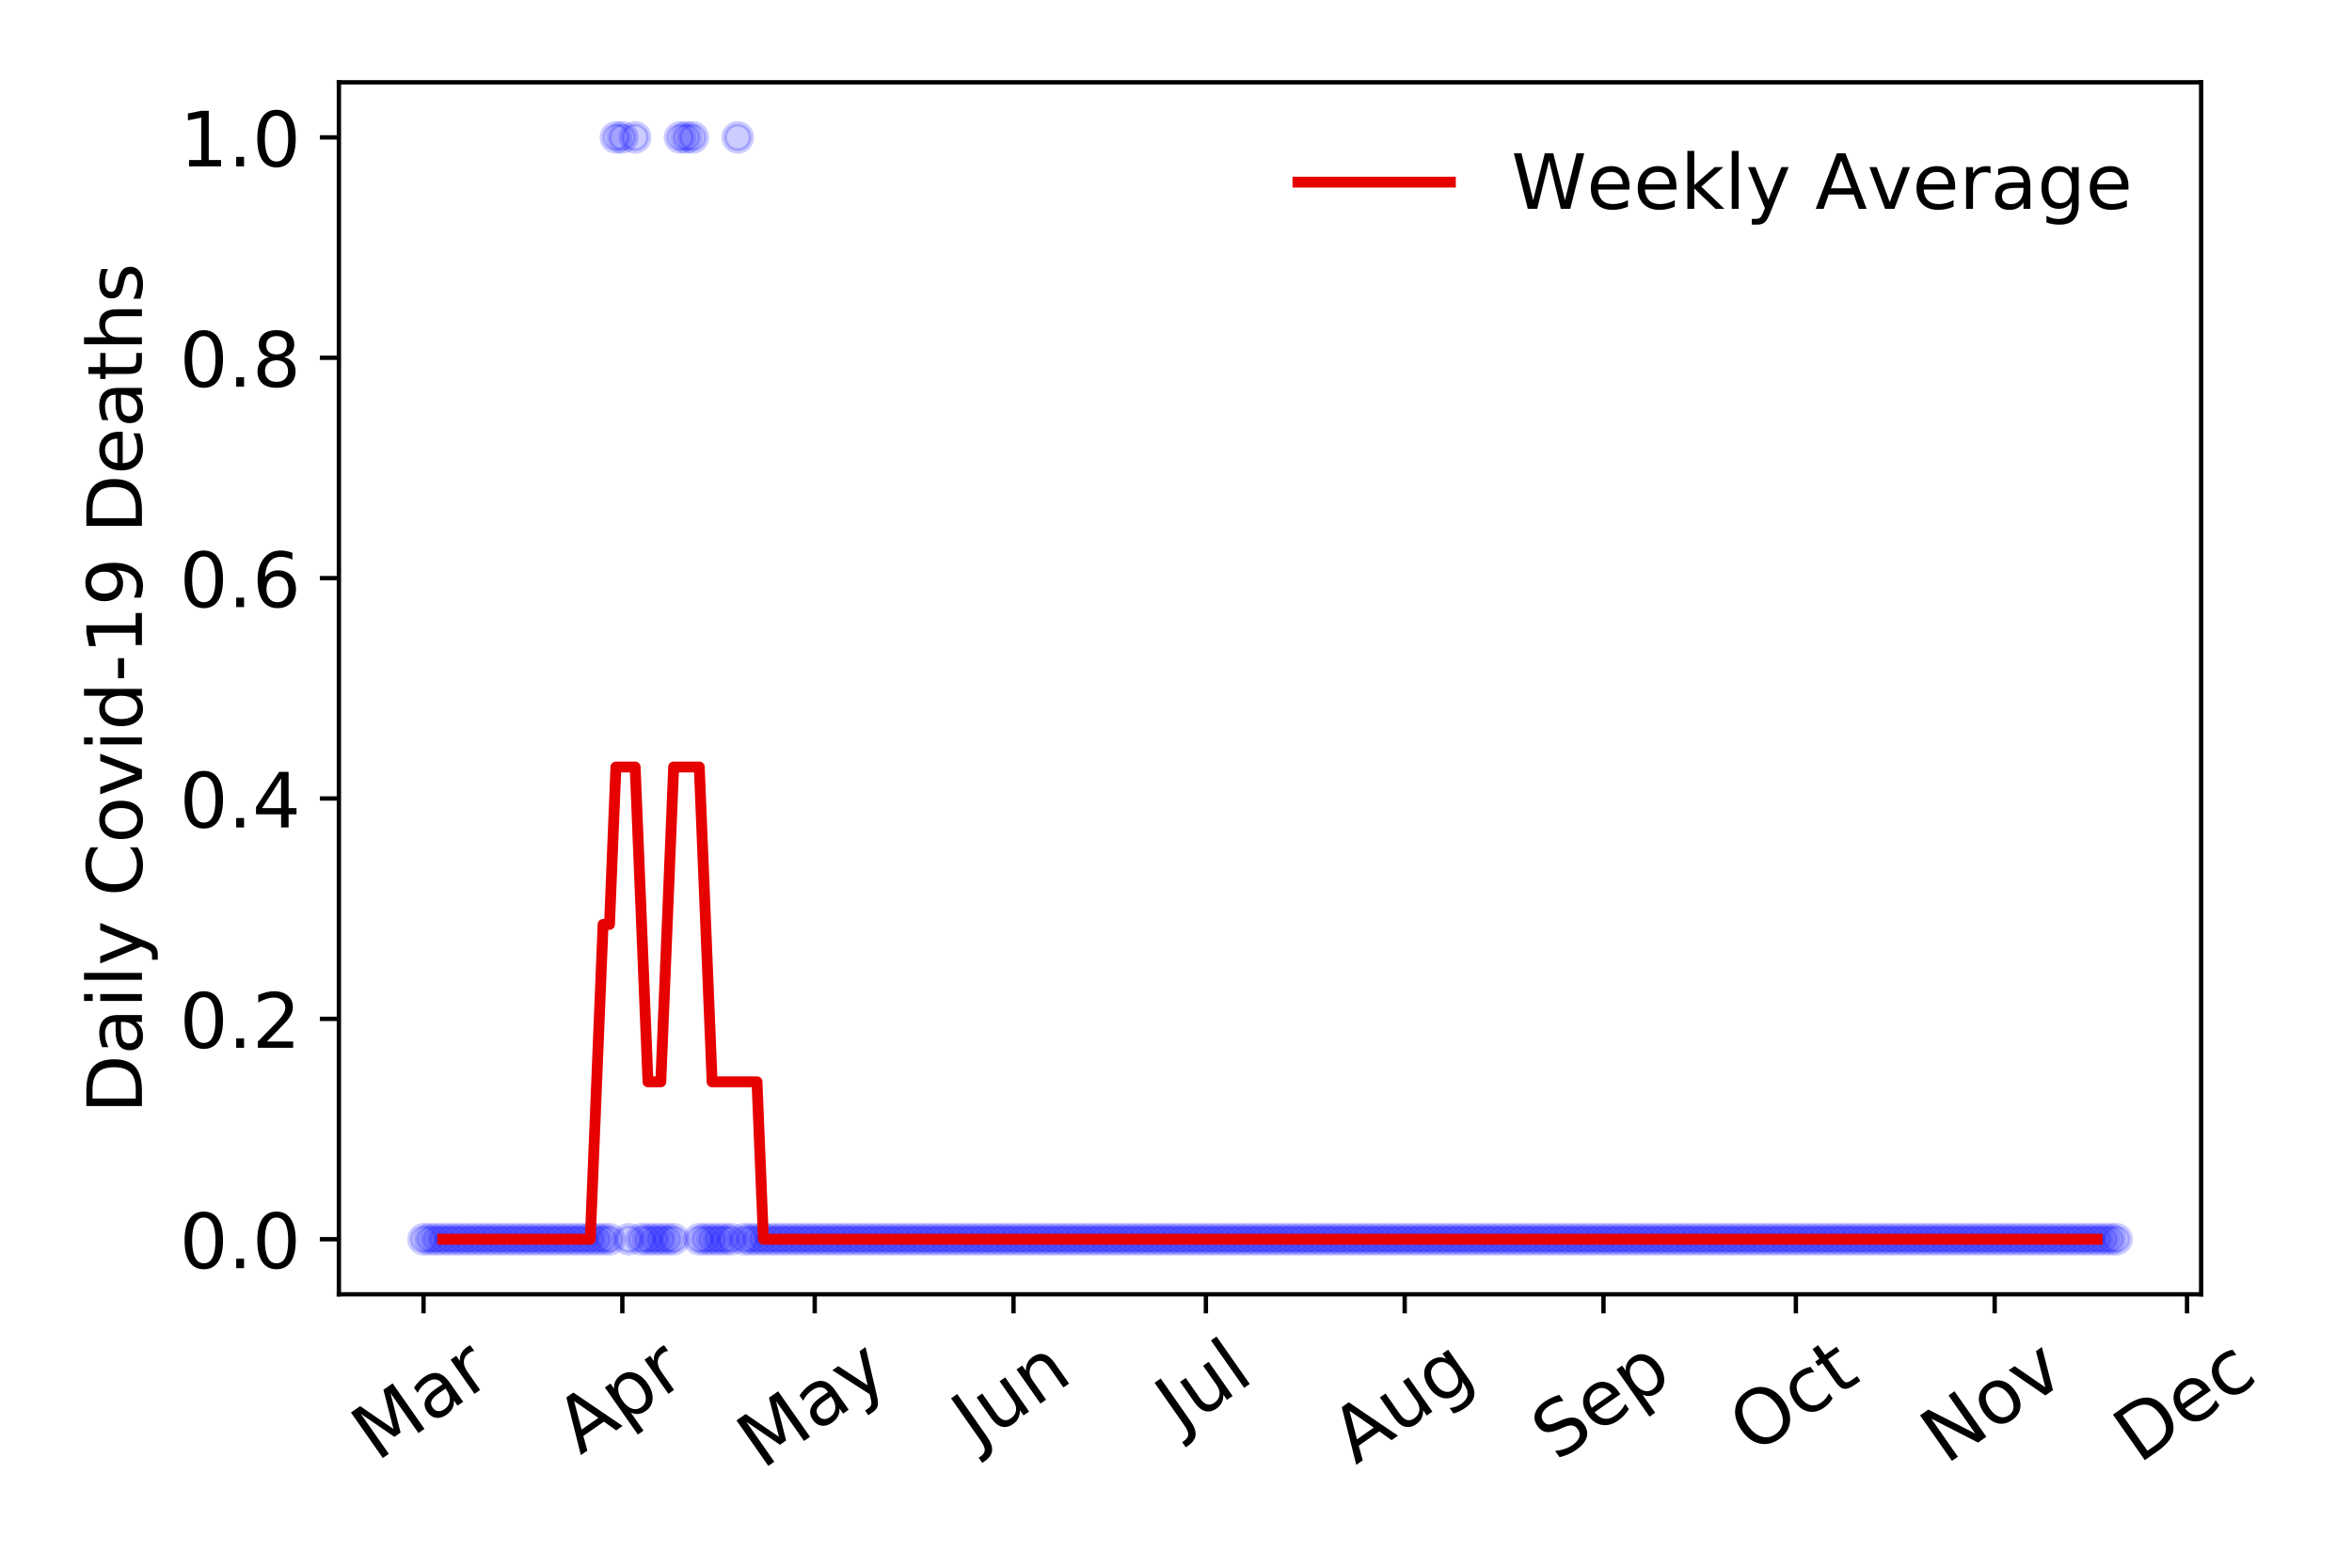 <?xml version="1.0" encoding="utf-8" standalone="no"?>
<!DOCTYPE svg PUBLIC "-//W3C//DTD SVG 1.1//EN"
  "http://www.w3.org/Graphics/SVG/1.1/DTD/svg11.dtd">
<!-- Created with matplotlib (https://matplotlib.org/) -->
<svg height="288pt" version="1.1" viewBox="0 0 432 288" width="432pt" xmlns="http://www.w3.org/2000/svg" xmlns:xlink="http://www.w3.org/1999/xlink">
 <defs>
  <style type="text/css">
*{stroke-linecap:butt;stroke-linejoin:round;}
  </style>
 </defs>
 <g id="figure_1">
  <g id="patch_1">
   <path d="M 0 288 
L 432 288 
L 432 0 
L 0 0 
z
" style="fill:#ffffff;"/>
  </g>
  <g id="axes_1">
   <g id="patch_2">
    <path d="M 62.245 237.778 
L 404.292 237.778 
L 404.292 15.12 
L 62.245 15.12 
z
" style="fill:#ffffff;"/>
   </g>
   <g id="matplotlib.axis_1">
    <g id="xtick_1">
     <g id="line2d_1">
      <defs>
       <path d="M 0 0 
L 0 3.5 
" id="m10343ef6ed" style="stroke:#000000;stroke-width:0.8;"/>
      </defs>
      <g>
       <use style="stroke:#000000;stroke-width:0.8;" x="77.793" xlink:href="#m10343ef6ed" y="237.778"/>
      </g>
     </g>
     <g id="text_1">
      <!-- Mar -->
      <defs>
       <path d="M 9.812 72.906 
L 24.516 72.906 
L 43.109 23.297 
L 61.812 72.906 
L 76.516 72.906 
L 76.516 0 
L 66.891 0 
L 66.891 64.016 
L 48.094 14.016 
L 38.188 14.016 
L 19.391 64.016 
L 19.391 0 
L 9.812 0 
z
" id="DejaVuSans-77"/>
       <path d="M 34.281 27.484 
Q 23.391 27.484 19.188 25 
Q 14.984 22.516 14.984 16.5 
Q 14.984 11.719 18.141 8.906 
Q 21.297 6.109 26.703 6.109 
Q 34.188 6.109 38.703 11.406 
Q 43.219 16.703 43.219 25.484 
L 43.219 27.484 
z
M 52.203 31.203 
L 52.203 0 
L 43.219 0 
L 43.219 8.297 
Q 40.141 3.328 35.547 0.953 
Q 30.953 -1.422 24.312 -1.422 
Q 15.922 -1.422 10.953 3.297 
Q 6 8.016 6 15.922 
Q 6 25.141 12.172 29.828 
Q 18.359 34.516 30.609 34.516 
L 43.219 34.516 
L 43.219 35.406 
Q 43.219 41.609 39.141 45 
Q 35.062 48.391 27.688 48.391 
Q 23 48.391 18.547 47.266 
Q 14.109 46.141 10.016 43.891 
L 10.016 52.203 
Q 14.938 54.109 19.578 55.047 
Q 24.219 56 28.609 56 
Q 40.484 56 46.344 49.844 
Q 52.203 43.703 52.203 31.203 
z
" id="DejaVuSans-97"/>
       <path d="M 41.109 46.297 
Q 39.594 47.172 37.812 47.578 
Q 36.031 48 33.891 48 
Q 26.266 48 22.188 43.047 
Q 18.109 38.094 18.109 28.812 
L 18.109 0 
L 9.078 0 
L 9.078 54.688 
L 18.109 54.688 
L 18.109 46.188 
Q 20.953 51.172 25.484 53.578 
Q 30.031 56 36.531 56 
Q 37.453 56 38.578 55.875 
Q 39.703 55.766 41.062 55.516 
z
" id="DejaVuSans-114"/>
      </defs>
      <g transform="translate(69.19 268.643)rotate(-35)scale(0.14 -0.14)">
       <use xlink:href="#DejaVuSans-77"/>
       <use x="86.279" xlink:href="#DejaVuSans-97"/>
       <use x="147.559" xlink:href="#DejaVuSans-114"/>
      </g>
     </g>
    </g>
    <g id="xtick_2">
     <g id="line2d_2">
      <g>
       <use style="stroke:#000000;stroke-width:0.8;" x="114.306" xlink:href="#m10343ef6ed" y="237.778"/>
      </g>
     </g>
     <g id="text_2">
      <!-- Apr -->
      <defs>
       <path d="M 34.188 63.188 
L 20.797 26.906 
L 47.609 26.906 
z
M 28.609 72.906 
L 39.797 72.906 
L 67.578 0 
L 57.328 0 
L 50.688 18.703 
L 17.828 18.703 
L 11.188 0 
L 0.781 0 
z
" id="DejaVuSans-65"/>
       <path d="M 18.109 8.203 
L 18.109 -20.797 
L 9.078 -20.797 
L 9.078 54.688 
L 18.109 54.688 
L 18.109 46.391 
Q 20.953 51.266 25.266 53.625 
Q 29.594 56 35.594 56 
Q 45.562 56 51.781 48.094 
Q 58.016 40.188 58.016 27.297 
Q 58.016 14.406 51.781 6.484 
Q 45.562 -1.422 35.594 -1.422 
Q 29.594 -1.422 25.266 0.953 
Q 20.953 3.328 18.109 8.203 
z
M 48.688 27.297 
Q 48.688 37.203 44.609 42.844 
Q 40.531 48.484 33.406 48.484 
Q 26.266 48.484 22.188 42.844 
Q 18.109 37.203 18.109 27.297 
Q 18.109 17.391 22.188 11.75 
Q 26.266 6.109 33.406 6.109 
Q 40.531 6.109 44.609 11.75 
Q 48.688 17.391 48.688 27.297 
z
" id="DejaVuSans-112"/>
      </defs>
      <g transform="translate(106.602 267.384)rotate(-35)scale(0.14 -0.14)">
       <use xlink:href="#DejaVuSans-65"/>
       <use x="68.408" xlink:href="#DejaVuSans-112"/>
       <use x="131.885" xlink:href="#DejaVuSans-114"/>
      </g>
     </g>
    </g>
    <g id="xtick_3">
     <g id="line2d_3">
      <g>
       <use style="stroke:#000000;stroke-width:0.8;" x="149.641" xlink:href="#m10343ef6ed" y="237.778"/>
      </g>
     </g>
     <g id="text_3">
      <!-- May -->
      <defs>
       <path d="M 32.172 -5.078 
Q 28.375 -14.844 24.75 -17.812 
Q 21.141 -20.797 15.094 -20.797 
L 7.906 -20.797 
L 7.906 -13.281 
L 13.188 -13.281 
Q 16.891 -13.281 18.938 -11.516 
Q 21 -9.766 23.484 -3.219 
L 25.094 0.875 
L 2.984 54.688 
L 12.5 54.688 
L 29.594 11.922 
L 46.688 54.688 
L 56.203 54.688 
z
" id="DejaVuSans-121"/>
      </defs>
      <g transform="translate(140.002 270.094)rotate(-35)scale(0.14 -0.14)">
       <use xlink:href="#DejaVuSans-77"/>
       <use x="86.279" xlink:href="#DejaVuSans-97"/>
       <use x="147.559" xlink:href="#DejaVuSans-121"/>
      </g>
     </g>
    </g>
    <g id="xtick_4">
     <g id="line2d_4">
      <g>
       <use style="stroke:#000000;stroke-width:0.8;" x="186.154" xlink:href="#m10343ef6ed" y="237.778"/>
      </g>
     </g>
     <g id="text_4">
      <!-- Jun -->
      <defs>
       <path d="M 9.812 72.906 
L 19.672 72.906 
L 19.672 5.078 
Q 19.672 -8.109 14.672 -14.062 
Q 9.672 -20.016 -1.422 -20.016 
L -5.172 -20.016 
L -5.172 -11.719 
L -2.094 -11.719 
Q 4.438 -11.719 7.125 -8.047 
Q 9.812 -4.391 9.812 5.078 
z
" id="DejaVuSans-74"/>
       <path d="M 8.5 21.578 
L 8.5 54.688 
L 17.484 54.688 
L 17.484 21.922 
Q 17.484 14.156 20.5 10.266 
Q 23.531 6.391 29.594 6.391 
Q 36.859 6.391 41.078 11.031 
Q 45.312 15.672 45.312 23.688 
L 45.312 54.688 
L 54.297 54.688 
L 54.297 0 
L 45.312 0 
L 45.312 8.406 
Q 42.047 3.422 37.719 1 
Q 33.406 -1.422 27.688 -1.422 
Q 18.266 -1.422 13.375 4.438 
Q 8.5 10.297 8.5 21.578 
z
M 31.109 56 
z
" id="DejaVuSans-117"/>
       <path d="M 54.891 33.016 
L 54.891 0 
L 45.906 0 
L 45.906 32.719 
Q 45.906 40.484 42.875 44.328 
Q 39.844 48.188 33.797 48.188 
Q 26.516 48.188 22.312 43.547 
Q 18.109 38.922 18.109 30.906 
L 18.109 0 
L 9.078 0 
L 9.078 54.688 
L 18.109 54.688 
L 18.109 46.188 
Q 21.344 51.125 25.703 53.562 
Q 30.078 56 35.797 56 
Q 45.219 56 50.047 50.172 
Q 54.891 44.344 54.891 33.016 
z
" id="DejaVuSans-110"/>
      </defs>
      <g transform="translate(179.411 266.039)rotate(-35)scale(0.14 -0.14)">
       <use xlink:href="#DejaVuSans-74"/>
       <use x="29.492" xlink:href="#DejaVuSans-117"/>
       <use x="92.871" xlink:href="#DejaVuSans-110"/>
      </g>
     </g>
    </g>
    <g id="xtick_5">
     <g id="line2d_5">
      <g>
       <use style="stroke:#000000;stroke-width:0.8;" x="221.49" xlink:href="#m10343ef6ed" y="237.778"/>
      </g>
     </g>
     <g id="text_5">
      <!-- Jul -->
      <defs>
       <path d="M 9.422 75.984 
L 18.406 75.984 
L 18.406 0 
L 9.422 0 
z
" id="DejaVuSans-108"/>
      </defs>
      <g transform="translate(216.787 263.181)rotate(-35)scale(0.14 -0.14)">
       <use xlink:href="#DejaVuSans-74"/>
       <use x="29.492" xlink:href="#DejaVuSans-117"/>
       <use x="92.871" xlink:href="#DejaVuSans-108"/>
      </g>
     </g>
    </g>
    <g id="xtick_6">
     <g id="line2d_6">
      <g>
       <use style="stroke:#000000;stroke-width:0.8;" x="258.003" xlink:href="#m10343ef6ed" y="237.778"/>
      </g>
     </g>
     <g id="text_6">
      <!-- Aug -->
      <defs>
       <path d="M 45.406 27.984 
Q 45.406 37.75 41.375 43.109 
Q 37.359 48.484 30.078 48.484 
Q 22.859 48.484 18.828 43.109 
Q 14.797 37.75 14.797 27.984 
Q 14.797 18.266 18.828 12.891 
Q 22.859 7.516 30.078 7.516 
Q 37.359 7.516 41.375 12.891 
Q 45.406 18.266 45.406 27.984 
z
M 54.391 6.781 
Q 54.391 -7.172 48.188 -13.984 
Q 42 -20.797 29.203 -20.797 
Q 24.469 -20.797 20.266 -20.094 
Q 16.062 -19.391 12.109 -17.922 
L 12.109 -9.188 
Q 16.062 -11.328 19.922 -12.344 
Q 23.781 -13.375 27.781 -13.375 
Q 36.625 -13.375 41.016 -8.766 
Q 45.406 -4.156 45.406 5.172 
L 45.406 9.625 
Q 42.625 4.781 38.281 2.391 
Q 33.938 0 27.875 0 
Q 17.828 0 11.672 7.656 
Q 5.516 15.328 5.516 27.984 
Q 5.516 40.672 11.672 48.328 
Q 17.828 56 27.875 56 
Q 33.938 56 38.281 53.609 
Q 42.625 51.219 45.406 46.391 
L 45.406 54.688 
L 54.391 54.688 
z
" id="DejaVuSans-103"/>
      </defs>
      <g transform="translate(249.022 269.172)rotate(-35)scale(0.14 -0.14)">
       <use xlink:href="#DejaVuSans-65"/>
       <use x="68.408" xlink:href="#DejaVuSans-117"/>
       <use x="131.787" xlink:href="#DejaVuSans-103"/>
      </g>
     </g>
    </g>
    <g id="xtick_7">
     <g id="line2d_7">
      <g>
       <use style="stroke:#000000;stroke-width:0.8;" x="294.516" xlink:href="#m10343ef6ed" y="237.778"/>
      </g>
     </g>
     <g id="text_7">
      <!-- Sep -->
      <defs>
       <path d="M 53.516 70.516 
L 53.516 60.891 
Q 47.906 63.578 42.922 64.891 
Q 37.938 66.219 33.297 66.219 
Q 25.25 66.219 20.875 63.094 
Q 16.5 59.969 16.5 54.203 
Q 16.5 49.359 19.406 46.891 
Q 22.312 44.438 30.422 42.922 
L 36.375 41.703 
Q 47.406 39.594 52.656 34.297 
Q 57.906 29 57.906 20.125 
Q 57.906 9.516 50.797 4.047 
Q 43.703 -1.422 29.984 -1.422 
Q 24.812 -1.422 18.969 -0.25 
Q 13.141 0.922 6.891 3.219 
L 6.891 13.375 
Q 12.891 10.016 18.656 8.297 
Q 24.422 6.594 29.984 6.594 
Q 38.422 6.594 43.016 9.906 
Q 47.609 13.234 47.609 19.391 
Q 47.609 24.75 44.312 27.781 
Q 41.016 30.812 33.5 32.328 
L 27.484 33.5 
Q 16.453 35.688 11.516 40.375 
Q 6.594 45.062 6.594 53.422 
Q 6.594 63.094 13.406 68.656 
Q 20.219 74.219 32.172 74.219 
Q 37.312 74.219 42.625 73.281 
Q 47.953 72.359 53.516 70.516 
z
" id="DejaVuSans-83"/>
       <path d="M 56.203 29.594 
L 56.203 25.203 
L 14.891 25.203 
Q 15.484 15.922 20.484 11.062 
Q 25.484 6.203 34.422 6.203 
Q 39.594 6.203 44.453 7.469 
Q 49.312 8.734 54.109 11.281 
L 54.109 2.781 
Q 49.266 0.734 44.188 -0.344 
Q 39.109 -1.422 33.891 -1.422 
Q 20.797 -1.422 13.156 6.188 
Q 5.516 13.812 5.516 26.812 
Q 5.516 40.234 12.766 48.109 
Q 20.016 56 32.328 56 
Q 43.359 56 49.781 48.891 
Q 56.203 41.797 56.203 29.594 
z
M 47.219 32.234 
Q 47.125 39.594 43.094 43.984 
Q 39.062 48.391 32.422 48.391 
Q 24.906 48.391 20.391 44.141 
Q 15.875 39.891 15.188 32.172 
z
" id="DejaVuSans-101"/>
      </defs>
      <g transform="translate(285.923 268.629)rotate(-35)scale(0.14 -0.14)">
       <use xlink:href="#DejaVuSans-83"/>
       <use x="63.477" xlink:href="#DejaVuSans-101"/>
       <use x="125" xlink:href="#DejaVuSans-112"/>
      </g>
     </g>
    </g>
    <g id="xtick_8">
     <g id="line2d_8">
      <g>
       <use style="stroke:#000000;stroke-width:0.8;" x="329.852" xlink:href="#m10343ef6ed" y="237.778"/>
      </g>
     </g>
     <g id="text_8">
      <!-- Oct -->
      <defs>
       <path d="M 39.406 66.219 
Q 28.656 66.219 22.328 58.203 
Q 16.016 50.203 16.016 36.375 
Q 16.016 22.609 22.328 14.594 
Q 28.656 6.594 39.406 6.594 
Q 50.141 6.594 56.422 14.594 
Q 62.703 22.609 62.703 36.375 
Q 62.703 50.203 56.422 58.203 
Q 50.141 66.219 39.406 66.219 
z
M 39.406 74.219 
Q 54.734 74.219 63.906 63.938 
Q 73.094 53.656 73.094 36.375 
Q 73.094 19.141 63.906 8.859 
Q 54.734 -1.422 39.406 -1.422 
Q 24.031 -1.422 14.812 8.828 
Q 5.609 19.094 5.609 36.375 
Q 5.609 53.656 14.812 63.938 
Q 24.031 74.219 39.406 74.219 
z
" id="DejaVuSans-79"/>
       <path d="M 48.781 52.594 
L 48.781 44.188 
Q 44.969 46.297 41.141 47.344 
Q 37.312 48.391 33.406 48.391 
Q 24.656 48.391 19.812 42.844 
Q 14.984 37.312 14.984 27.297 
Q 14.984 17.281 19.812 11.734 
Q 24.656 6.203 33.406 6.203 
Q 37.312 6.203 41.141 7.25 
Q 44.969 8.297 48.781 10.406 
L 48.781 2.094 
Q 45.016 0.344 40.984 -0.531 
Q 36.969 -1.422 32.422 -1.422 
Q 20.062 -1.422 12.781 6.344 
Q 5.516 14.109 5.516 27.297 
Q 5.516 40.672 12.859 48.328 
Q 20.219 56 33.016 56 
Q 37.156 56 41.109 55.141 
Q 45.062 54.297 48.781 52.594 
z
" id="DejaVuSans-99"/>
       <path d="M 18.312 70.219 
L 18.312 54.688 
L 36.812 54.688 
L 36.812 47.703 
L 18.312 47.703 
L 18.312 18.016 
Q 18.312 11.328 20.141 9.422 
Q 21.969 7.516 27.594 7.516 
L 36.812 7.516 
L 36.812 0 
L 27.594 0 
Q 17.188 0 13.234 3.875 
Q 9.281 7.766 9.281 18.016 
L 9.281 47.703 
L 2.688 47.703 
L 2.688 54.688 
L 9.281 54.688 
L 9.281 70.219 
z
" id="DejaVuSans-116"/>
      </defs>
      <g transform="translate(322.153 267.377)rotate(-35)scale(0.14 -0.14)">
       <use xlink:href="#DejaVuSans-79"/>
       <use x="78.711" xlink:href="#DejaVuSans-99"/>
       <use x="133.691" xlink:href="#DejaVuSans-116"/>
      </g>
     </g>
    </g>
    <g id="xtick_9">
     <g id="line2d_9">
      <g>
       <use style="stroke:#000000;stroke-width:0.8;" x="366.365" xlink:href="#m10343ef6ed" y="237.778"/>
      </g>
     </g>
     <g id="text_9">
      <!-- Nov -->
      <defs>
       <path d="M 9.812 72.906 
L 23.094 72.906 
L 55.422 11.922 
L 55.422 72.906 
L 64.984 72.906 
L 64.984 0 
L 51.703 0 
L 19.391 60.984 
L 19.391 0 
L 9.812 0 
z
" id="DejaVuSans-78"/>
       <path d="M 30.609 48.391 
Q 23.391 48.391 19.188 42.75 
Q 14.984 37.109 14.984 27.297 
Q 14.984 17.484 19.156 11.844 
Q 23.344 6.203 30.609 6.203 
Q 37.797 6.203 41.984 11.859 
Q 46.188 17.531 46.188 27.297 
Q 46.188 37.016 41.984 42.703 
Q 37.797 48.391 30.609 48.391 
z
M 30.609 56 
Q 42.328 56 49.016 48.375 
Q 55.719 40.766 55.719 27.297 
Q 55.719 13.875 49.016 6.219 
Q 42.328 -1.422 30.609 -1.422 
Q 18.844 -1.422 12.172 6.219 
Q 5.516 13.875 5.516 27.297 
Q 5.516 40.766 12.172 48.375 
Q 18.844 56 30.609 56 
z
" id="DejaVuSans-111"/>
       <path d="M 2.984 54.688 
L 12.5 54.688 
L 29.594 8.797 
L 46.688 54.688 
L 56.203 54.688 
L 35.688 0 
L 23.484 0 
z
" id="DejaVuSans-118"/>
      </defs>
      <g transform="translate(357.389 269.166)rotate(-35)scale(0.14 -0.14)">
       <use xlink:href="#DejaVuSans-78"/>
       <use x="74.805" xlink:href="#DejaVuSans-111"/>
       <use x="135.986" xlink:href="#DejaVuSans-118"/>
      </g>
     </g>
    </g>
    <g id="xtick_10">
     <g id="line2d_10">
      <g>
       <use style="stroke:#000000;stroke-width:0.8;" x="401.7" xlink:href="#m10343ef6ed" y="237.778"/>
      </g>
     </g>
     <g id="text_10">
      <!-- Dec -->
      <defs>
       <path d="M 19.672 64.797 
L 19.672 8.109 
L 31.594 8.109 
Q 46.688 8.109 53.688 14.938 
Q 60.688 21.781 60.688 36.531 
Q 60.688 51.172 53.688 57.984 
Q 46.688 64.797 31.594 64.797 
z
M 9.812 72.906 
L 30.078 72.906 
Q 51.266 72.906 61.172 64.094 
Q 71.094 55.281 71.094 36.531 
Q 71.094 17.672 61.125 8.828 
Q 51.172 0 30.078 0 
L 9.812 0 
z
" id="DejaVuSans-68"/>
      </defs>
      <g transform="translate(392.82 269.032)rotate(-35)scale(0.14 -0.14)">
       <use xlink:href="#DejaVuSans-68"/>
       <use x="77.002" xlink:href="#DejaVuSans-101"/>
       <use x="138.525" xlink:href="#DejaVuSans-99"/>
      </g>
     </g>
    </g>
   </g>
   <g id="matplotlib.axis_2">
    <g id="ytick_1">
     <g id="line2d_11">
      <defs>
       <path d="M 0 0 
L -3.5 0 
" id="mf92f3bcdc2" style="stroke:#000000;stroke-width:0.8;"/>
      </defs>
      <g>
       <use style="stroke:#000000;stroke-width:0.8;" x="62.245" xlink:href="#mf92f3bcdc2" y="227.657"/>
      </g>
     </g>
     <g id="text_11">
      <!-- 0.0 -->
      <defs>
       <path d="M 31.781 66.406 
Q 24.172 66.406 20.328 58.906 
Q 16.5 51.422 16.5 36.375 
Q 16.5 21.391 20.328 13.891 
Q 24.172 6.391 31.781 6.391 
Q 39.453 6.391 43.281 13.891 
Q 47.125 21.391 47.125 36.375 
Q 47.125 51.422 43.281 58.906 
Q 39.453 66.406 31.781 66.406 
z
M 31.781 74.219 
Q 44.047 74.219 50.516 64.516 
Q 56.984 54.828 56.984 36.375 
Q 56.984 17.969 50.516 8.266 
Q 44.047 -1.422 31.781 -1.422 
Q 19.531 -1.422 13.062 8.266 
Q 6.594 17.969 6.594 36.375 
Q 6.594 54.828 13.062 64.516 
Q 19.531 74.219 31.781 74.219 
z
" id="DejaVuSans-48"/>
       <path d="M 10.688 12.406 
L 21 12.406 
L 21 0 
L 10.688 0 
z
" id="DejaVuSans-46"/>
      </defs>
      <g transform="translate(32.981 232.976)scale(0.14 -0.14)">
       <use xlink:href="#DejaVuSans-48"/>
       <use x="63.623" xlink:href="#DejaVuSans-46"/>
       <use x="95.41" xlink:href="#DejaVuSans-48"/>
      </g>
     </g>
    </g>
    <g id="ytick_2">
     <g id="line2d_12">
      <g>
       <use style="stroke:#000000;stroke-width:0.8;" x="62.245" xlink:href="#mf92f3bcdc2" y="187.174"/>
      </g>
     </g>
     <g id="text_12">
      <!-- 0.2 -->
      <defs>
       <path d="M 19.188 8.297 
L 53.609 8.297 
L 53.609 0 
L 7.328 0 
L 7.328 8.297 
Q 12.938 14.109 22.625 23.891 
Q 32.328 33.688 34.812 36.531 
Q 39.547 41.844 41.422 45.531 
Q 43.312 49.219 43.312 52.781 
Q 43.312 58.594 39.234 62.25 
Q 35.156 65.922 28.609 65.922 
Q 23.969 65.922 18.812 64.312 
Q 13.672 62.703 7.812 59.422 
L 7.812 69.391 
Q 13.766 71.781 18.938 73 
Q 24.125 74.219 28.422 74.219 
Q 39.75 74.219 46.484 68.547 
Q 53.219 62.891 53.219 53.422 
Q 53.219 48.922 51.531 44.891 
Q 49.859 40.875 45.406 35.406 
Q 44.188 33.984 37.641 27.219 
Q 31.109 20.453 19.188 8.297 
z
" id="DejaVuSans-50"/>
      </defs>
      <g transform="translate(32.981 192.493)scale(0.14 -0.14)">
       <use xlink:href="#DejaVuSans-48"/>
       <use x="63.623" xlink:href="#DejaVuSans-46"/>
       <use x="95.41" xlink:href="#DejaVuSans-50"/>
      </g>
     </g>
    </g>
    <g id="ytick_3">
     <g id="line2d_13">
      <g>
       <use style="stroke:#000000;stroke-width:0.8;" x="62.245" xlink:href="#mf92f3bcdc2" y="146.691"/>
      </g>
     </g>
     <g id="text_13">
      <!-- 0.4 -->
      <defs>
       <path d="M 37.797 64.312 
L 12.891 25.391 
L 37.797 25.391 
z
M 35.203 72.906 
L 47.609 72.906 
L 47.609 25.391 
L 58.016 25.391 
L 58.016 17.188 
L 47.609 17.188 
L 47.609 0 
L 37.797 0 
L 37.797 17.188 
L 4.891 17.188 
L 4.891 26.703 
z
" id="DejaVuSans-52"/>
      </defs>
      <g transform="translate(32.981 152.01)scale(0.14 -0.14)">
       <use xlink:href="#DejaVuSans-48"/>
       <use x="63.623" xlink:href="#DejaVuSans-46"/>
       <use x="95.41" xlink:href="#DejaVuSans-52"/>
      </g>
     </g>
    </g>
    <g id="ytick_4">
     <g id="line2d_14">
      <g>
       <use style="stroke:#000000;stroke-width:0.8;" x="62.245" xlink:href="#mf92f3bcdc2" y="106.207"/>
      </g>
     </g>
     <g id="text_14">
      <!-- 0.6 -->
      <defs>
       <path d="M 33.016 40.375 
Q 26.375 40.375 22.484 35.828 
Q 18.609 31.297 18.609 23.391 
Q 18.609 15.531 22.484 10.953 
Q 26.375 6.391 33.016 6.391 
Q 39.656 6.391 43.531 10.953 
Q 47.406 15.531 47.406 23.391 
Q 47.406 31.297 43.531 35.828 
Q 39.656 40.375 33.016 40.375 
z
M 52.594 71.297 
L 52.594 62.312 
Q 48.875 64.062 45.094 64.984 
Q 41.312 65.922 37.594 65.922 
Q 27.828 65.922 22.672 59.328 
Q 17.531 52.734 16.797 39.406 
Q 19.672 43.656 24.016 45.922 
Q 28.375 48.188 33.594 48.188 
Q 44.578 48.188 50.953 41.516 
Q 57.328 34.859 57.328 23.391 
Q 57.328 12.156 50.688 5.359 
Q 44.047 -1.422 33.016 -1.422 
Q 20.359 -1.422 13.672 8.266 
Q 6.984 17.969 6.984 36.375 
Q 6.984 53.656 15.188 63.938 
Q 23.391 74.219 37.203 74.219 
Q 40.922 74.219 44.703 73.484 
Q 48.484 72.75 52.594 71.297 
z
" id="DejaVuSans-54"/>
      </defs>
      <g transform="translate(32.981 111.526)scale(0.14 -0.14)">
       <use xlink:href="#DejaVuSans-48"/>
       <use x="63.623" xlink:href="#DejaVuSans-46"/>
       <use x="95.41" xlink:href="#DejaVuSans-54"/>
      </g>
     </g>
    </g>
    <g id="ytick_5">
     <g id="line2d_15">
      <g>
       <use style="stroke:#000000;stroke-width:0.8;" x="62.245" xlink:href="#mf92f3bcdc2" y="65.724"/>
      </g>
     </g>
     <g id="text_15">
      <!-- 0.8 -->
      <defs>
       <path d="M 31.781 34.625 
Q 24.75 34.625 20.719 30.859 
Q 16.703 27.094 16.703 20.516 
Q 16.703 13.922 20.719 10.156 
Q 24.75 6.391 31.781 6.391 
Q 38.812 6.391 42.859 10.172 
Q 46.922 13.969 46.922 20.516 
Q 46.922 27.094 42.891 30.859 
Q 38.875 34.625 31.781 34.625 
z
M 21.922 38.812 
Q 15.578 40.375 12.031 44.719 
Q 8.5 49.078 8.5 55.328 
Q 8.5 64.062 14.719 69.141 
Q 20.953 74.219 31.781 74.219 
Q 42.672 74.219 48.875 69.141 
Q 55.078 64.062 55.078 55.328 
Q 55.078 49.078 51.531 44.719 
Q 48 40.375 41.703 38.812 
Q 48.828 37.156 52.797 32.312 
Q 56.781 27.484 56.781 20.516 
Q 56.781 9.906 50.312 4.234 
Q 43.844 -1.422 31.781 -1.422 
Q 19.734 -1.422 13.25 4.234 
Q 6.781 9.906 6.781 20.516 
Q 6.781 27.484 10.781 32.312 
Q 14.797 37.156 21.922 38.812 
z
M 18.312 54.391 
Q 18.312 48.734 21.844 45.562 
Q 25.391 42.391 31.781 42.391 
Q 38.141 42.391 41.719 45.562 
Q 45.312 48.734 45.312 54.391 
Q 45.312 60.062 41.719 63.234 
Q 38.141 66.406 31.781 66.406 
Q 25.391 66.406 21.844 63.234 
Q 18.312 60.062 18.312 54.391 
z
" id="DejaVuSans-56"/>
      </defs>
      <g transform="translate(32.981 71.043)scale(0.14 -0.14)">
       <use xlink:href="#DejaVuSans-48"/>
       <use x="63.623" xlink:href="#DejaVuSans-46"/>
       <use x="95.41" xlink:href="#DejaVuSans-56"/>
      </g>
     </g>
    </g>
    <g id="ytick_6">
     <g id="line2d_16">
      <g>
       <use style="stroke:#000000;stroke-width:0.8;" x="62.245" xlink:href="#mf92f3bcdc2" y="25.241"/>
      </g>
     </g>
     <g id="text_16">
      <!-- 1.0 -->
      <defs>
       <path d="M 12.406 8.297 
L 28.516 8.297 
L 28.516 63.922 
L 10.984 60.406 
L 10.984 69.391 
L 28.422 72.906 
L 38.281 72.906 
L 38.281 8.297 
L 54.391 8.297 
L 54.391 0 
L 12.406 0 
z
" id="DejaVuSans-49"/>
      </defs>
      <g transform="translate(32.981 30.56)scale(0.14 -0.14)">
       <use xlink:href="#DejaVuSans-49"/>
       <use x="63.623" xlink:href="#DejaVuSans-46"/>
       <use x="95.41" xlink:href="#DejaVuSans-48"/>
      </g>
     </g>
    </g>
    <g id="text_17">
     <!-- Daily Covid-19 Deaths -->
     <defs>
      <path d="M 9.422 54.688 
L 18.406 54.688 
L 18.406 0 
L 9.422 0 
z
M 9.422 75.984 
L 18.406 75.984 
L 18.406 64.594 
L 9.422 64.594 
z
" id="DejaVuSans-105"/>
      <path id="DejaVuSans-32"/>
      <path d="M 64.406 67.281 
L 64.406 56.891 
Q 59.422 61.531 53.781 63.812 
Q 48.141 66.109 41.797 66.109 
Q 29.297 66.109 22.656 58.469 
Q 16.016 50.828 16.016 36.375 
Q 16.016 21.969 22.656 14.328 
Q 29.297 6.688 41.797 6.688 
Q 48.141 6.688 53.781 8.984 
Q 59.422 11.281 64.406 15.922 
L 64.406 5.609 
Q 59.234 2.094 53.438 0.328 
Q 47.656 -1.422 41.219 -1.422 
Q 24.656 -1.422 15.125 8.703 
Q 5.609 18.844 5.609 36.375 
Q 5.609 53.953 15.125 64.078 
Q 24.656 74.219 41.219 74.219 
Q 47.75 74.219 53.531 72.484 
Q 59.328 70.75 64.406 67.281 
z
" id="DejaVuSans-67"/>
      <path d="M 45.406 46.391 
L 45.406 75.984 
L 54.391 75.984 
L 54.391 0 
L 45.406 0 
L 45.406 8.203 
Q 42.578 3.328 38.25 0.953 
Q 33.938 -1.422 27.875 -1.422 
Q 17.969 -1.422 11.734 6.484 
Q 5.516 14.406 5.516 27.297 
Q 5.516 40.188 11.734 48.094 
Q 17.969 56 27.875 56 
Q 33.938 56 38.25 53.625 
Q 42.578 51.266 45.406 46.391 
z
M 14.797 27.297 
Q 14.797 17.391 18.875 11.75 
Q 22.953 6.109 30.078 6.109 
Q 37.203 6.109 41.297 11.75 
Q 45.406 17.391 45.406 27.297 
Q 45.406 37.203 41.297 42.844 
Q 37.203 48.484 30.078 48.484 
Q 22.953 48.484 18.875 42.844 
Q 14.797 37.203 14.797 27.297 
z
" id="DejaVuSans-100"/>
      <path d="M 4.891 31.391 
L 31.203 31.391 
L 31.203 23.391 
L 4.891 23.391 
z
" id="DejaVuSans-45"/>
      <path d="M 10.984 1.516 
L 10.984 10.5 
Q 14.703 8.734 18.5 7.812 
Q 22.312 6.891 25.984 6.891 
Q 35.75 6.891 40.891 13.453 
Q 46.047 20.016 46.781 33.406 
Q 43.953 29.203 39.594 26.953 
Q 35.25 24.703 29.984 24.703 
Q 19.047 24.703 12.672 31.312 
Q 6.297 37.938 6.297 49.422 
Q 6.297 60.641 12.938 67.422 
Q 19.578 74.219 30.609 74.219 
Q 43.266 74.219 49.922 64.516 
Q 56.594 54.828 56.594 36.375 
Q 56.594 19.141 48.406 8.859 
Q 40.234 -1.422 26.422 -1.422 
Q 22.703 -1.422 18.891 -0.688 
Q 15.094 0.047 10.984 1.516 
z
M 30.609 32.422 
Q 37.25 32.422 41.125 36.953 
Q 45.016 41.5 45.016 49.422 
Q 45.016 57.281 41.125 61.844 
Q 37.25 66.406 30.609 66.406 
Q 23.969 66.406 20.094 61.844 
Q 16.219 57.281 16.219 49.422 
Q 16.219 41.5 20.094 36.953 
Q 23.969 32.422 30.609 32.422 
z
" id="DejaVuSans-57"/>
      <path d="M 54.891 33.016 
L 54.891 0 
L 45.906 0 
L 45.906 32.719 
Q 45.906 40.484 42.875 44.328 
Q 39.844 48.188 33.797 48.188 
Q 26.516 48.188 22.312 43.547 
Q 18.109 38.922 18.109 30.906 
L 18.109 0 
L 9.078 0 
L 9.078 75.984 
L 18.109 75.984 
L 18.109 46.188 
Q 21.344 51.125 25.703 53.562 
Q 30.078 56 35.797 56 
Q 45.219 56 50.047 50.172 
Q 54.891 44.344 54.891 33.016 
z
" id="DejaVuSans-104"/>
      <path d="M 44.281 53.078 
L 44.281 44.578 
Q 40.484 46.531 36.375 47.5 
Q 32.281 48.484 27.875 48.484 
Q 21.188 48.484 17.844 46.438 
Q 14.5 44.391 14.5 40.281 
Q 14.5 37.156 16.891 35.375 
Q 19.281 33.594 26.516 31.984 
L 29.594 31.297 
Q 39.156 29.25 43.188 25.516 
Q 47.219 21.781 47.219 15.094 
Q 47.219 7.469 41.188 3.016 
Q 35.156 -1.422 24.609 -1.422 
Q 20.219 -1.422 15.453 -0.562 
Q 10.688 0.297 5.422 2 
L 5.422 11.281 
Q 10.406 8.688 15.234 7.391 
Q 20.062 6.109 24.812 6.109 
Q 31.156 6.109 34.562 8.281 
Q 37.984 10.453 37.984 14.406 
Q 37.984 18.062 35.516 20.016 
Q 33.062 21.969 24.703 23.781 
L 21.578 24.516 
Q 13.234 26.266 9.516 29.906 
Q 5.812 33.547 5.812 39.891 
Q 5.812 47.609 11.281 51.797 
Q 16.75 56 26.812 56 
Q 31.781 56 36.172 55.266 
Q 40.578 54.547 44.281 53.078 
z
" id="DejaVuSans-115"/>
     </defs>
     <g transform="translate(26.069 204.56)rotate(-90)scale(0.14 -0.14)">
      <use xlink:href="#DejaVuSans-68"/>
      <use x="77.002" xlink:href="#DejaVuSans-97"/>
      <use x="138.281" xlink:href="#DejaVuSans-105"/>
      <use x="166.064" xlink:href="#DejaVuSans-108"/>
      <use x="193.848" xlink:href="#DejaVuSans-121"/>
      <use x="253.027" xlink:href="#DejaVuSans-32"/>
      <use x="284.814" xlink:href="#DejaVuSans-67"/>
      <use x="354.639" xlink:href="#DejaVuSans-111"/>
      <use x="415.82" xlink:href="#DejaVuSans-118"/>
      <use x="475" xlink:href="#DejaVuSans-105"/>
      <use x="502.783" xlink:href="#DejaVuSans-100"/>
      <use x="566.26" xlink:href="#DejaVuSans-45"/>
      <use x="602.344" xlink:href="#DejaVuSans-49"/>
      <use x="665.967" xlink:href="#DejaVuSans-57"/>
      <use x="729.59" xlink:href="#DejaVuSans-32"/>
      <use x="761.377" xlink:href="#DejaVuSans-68"/>
      <use x="838.379" xlink:href="#DejaVuSans-101"/>
      <use x="899.902" xlink:href="#DejaVuSans-97"/>
      <use x="961.182" xlink:href="#DejaVuSans-116"/>
      <use x="1000.391" xlink:href="#DejaVuSans-104"/>
      <use x="1063.77" xlink:href="#DejaVuSans-115"/>
     </g>
    </g>
   </g>
   <g id="line2d_17">
    <defs>
     <path d="M 0 2.5 
C 0.663 2.5 1.299 2.237 1.768 1.768 
C 2.237 1.299 2.5 0.663 2.5 0 
C 2.5 -0.663 2.237 -1.299 1.768 -1.768 
C 1.299 -2.237 0.663 -2.5 0 -2.5 
C -0.663 -2.5 -1.299 -2.237 -1.768 -1.768 
C -2.237 -1.299 -2.5 -0.663 -2.5 0 
C -2.5 0.663 -2.237 1.299 -1.768 1.768 
C -1.299 2.237 -0.663 2.5 0 2.5 
z
" id="me14cc2be70" style="stroke:#0000ff;stroke-opacity:0.2;"/>
    </defs>
    <g clip-path="url(#p212a6901bc)">
     <use style="fill:#0000ff;fill-opacity:0.2;stroke:#0000ff;stroke-opacity:0.2;" x="77.793" xlink:href="#me14cc2be70" y="227.657"/>
     <use style="fill:#0000ff;fill-opacity:0.2;stroke:#0000ff;stroke-opacity:0.2;" x="78.97" xlink:href="#me14cc2be70" y="227.657"/>
     <use style="fill:#0000ff;fill-opacity:0.2;stroke:#0000ff;stroke-opacity:0.2;" x="80.148" xlink:href="#me14cc2be70" y="227.657"/>
     <use style="fill:#0000ff;fill-opacity:0.2;stroke:#0000ff;stroke-opacity:0.2;" x="81.326" xlink:href="#me14cc2be70" y="227.657"/>
     <use style="fill:#0000ff;fill-opacity:0.2;stroke:#0000ff;stroke-opacity:0.2;" x="82.504" xlink:href="#me14cc2be70" y="227.657"/>
     <use style="fill:#0000ff;fill-opacity:0.2;stroke:#0000ff;stroke-opacity:0.2;" x="83.682" xlink:href="#me14cc2be70" y="227.657"/>
     <use style="fill:#0000ff;fill-opacity:0.2;stroke:#0000ff;stroke-opacity:0.2;" x="84.86" xlink:href="#me14cc2be70" y="227.657"/>
     <use style="fill:#0000ff;fill-opacity:0.2;stroke:#0000ff;stroke-opacity:0.2;" x="86.037" xlink:href="#me14cc2be70" y="227.657"/>
     <use style="fill:#0000ff;fill-opacity:0.2;stroke:#0000ff;stroke-opacity:0.2;" x="87.215" xlink:href="#me14cc2be70" y="227.657"/>
     <use style="fill:#0000ff;fill-opacity:0.2;stroke:#0000ff;stroke-opacity:0.2;" x="88.393" xlink:href="#me14cc2be70" y="227.657"/>
     <use style="fill:#0000ff;fill-opacity:0.2;stroke:#0000ff;stroke-opacity:0.2;" x="89.571" xlink:href="#me14cc2be70" y="227.657"/>
     <use style="fill:#0000ff;fill-opacity:0.2;stroke:#0000ff;stroke-opacity:0.2;" x="90.749" xlink:href="#me14cc2be70" y="227.657"/>
     <use style="fill:#0000ff;fill-opacity:0.2;stroke:#0000ff;stroke-opacity:0.2;" x="91.927" xlink:href="#me14cc2be70" y="227.657"/>
     <use style="fill:#0000ff;fill-opacity:0.2;stroke:#0000ff;stroke-opacity:0.2;" x="93.105" xlink:href="#me14cc2be70" y="227.657"/>
     <use style="fill:#0000ff;fill-opacity:0.2;stroke:#0000ff;stroke-opacity:0.2;" x="94.282" xlink:href="#me14cc2be70" y="227.657"/>
     <use style="fill:#0000ff;fill-opacity:0.2;stroke:#0000ff;stroke-opacity:0.2;" x="95.46" xlink:href="#me14cc2be70" y="227.657"/>
     <use style="fill:#0000ff;fill-opacity:0.2;stroke:#0000ff;stroke-opacity:0.2;" x="96.638" xlink:href="#me14cc2be70" y="227.657"/>
     <use style="fill:#0000ff;fill-opacity:0.2;stroke:#0000ff;stroke-opacity:0.2;" x="97.816" xlink:href="#me14cc2be70" y="227.657"/>
     <use style="fill:#0000ff;fill-opacity:0.2;stroke:#0000ff;stroke-opacity:0.2;" x="98.994" xlink:href="#me14cc2be70" y="227.657"/>
     <use style="fill:#0000ff;fill-opacity:0.2;stroke:#0000ff;stroke-opacity:0.2;" x="100.172" xlink:href="#me14cc2be70" y="227.657"/>
     <use style="fill:#0000ff;fill-opacity:0.2;stroke:#0000ff;stroke-opacity:0.2;" x="101.349" xlink:href="#me14cc2be70" y="227.657"/>
     <use style="fill:#0000ff;fill-opacity:0.2;stroke:#0000ff;stroke-opacity:0.2;" x="102.527" xlink:href="#me14cc2be70" y="227.657"/>
     <use style="fill:#0000ff;fill-opacity:0.2;stroke:#0000ff;stroke-opacity:0.2;" x="103.705" xlink:href="#me14cc2be70" y="227.657"/>
     <use style="fill:#0000ff;fill-opacity:0.2;stroke:#0000ff;stroke-opacity:0.2;" x="104.883" xlink:href="#me14cc2be70" y="227.657"/>
     <use style="fill:#0000ff;fill-opacity:0.2;stroke:#0000ff;stroke-opacity:0.2;" x="106.061" xlink:href="#me14cc2be70" y="227.657"/>
     <use style="fill:#0000ff;fill-opacity:0.2;stroke:#0000ff;stroke-opacity:0.2;" x="107.239" xlink:href="#me14cc2be70" y="227.657"/>
     <use style="fill:#0000ff;fill-opacity:0.2;stroke:#0000ff;stroke-opacity:0.2;" x="108.417" xlink:href="#me14cc2be70" y="227.657"/>
     <use style="fill:#0000ff;fill-opacity:0.2;stroke:#0000ff;stroke-opacity:0.2;" x="109.594" xlink:href="#me14cc2be70" y="227.657"/>
     <use style="fill:#0000ff;fill-opacity:0.2;stroke:#0000ff;stroke-opacity:0.2;" x="110.772" xlink:href="#me14cc2be70" y="227.657"/>
     <use style="fill:#0000ff;fill-opacity:0.2;stroke:#0000ff;stroke-opacity:0.2;" x="111.95" xlink:href="#me14cc2be70" y="227.657"/>
     <use style="fill:#0000ff;fill-opacity:0.2;stroke:#0000ff;stroke-opacity:0.2;" x="113.128" xlink:href="#me14cc2be70" y="25.241"/>
     <use style="fill:#0000ff;fill-opacity:0.2;stroke:#0000ff;stroke-opacity:0.2;" x="114.306" xlink:href="#me14cc2be70" y="25.241"/>
     <use style="fill:#0000ff;fill-opacity:0.2;stroke:#0000ff;stroke-opacity:0.2;" x="115.484" xlink:href="#me14cc2be70" y="227.657"/>
     <use style="fill:#0000ff;fill-opacity:0.2;stroke:#0000ff;stroke-opacity:0.2;" x="116.662" xlink:href="#me14cc2be70" y="25.241"/>
     <use style="fill:#0000ff;fill-opacity:0.2;stroke:#0000ff;stroke-opacity:0.2;" x="117.839" xlink:href="#me14cc2be70" y="227.657"/>
     <use style="fill:#0000ff;fill-opacity:0.2;stroke:#0000ff;stroke-opacity:0.2;" x="119.017" xlink:href="#me14cc2be70" y="227.657"/>
     <use style="fill:#0000ff;fill-opacity:0.2;stroke:#0000ff;stroke-opacity:0.2;" x="120.195" xlink:href="#me14cc2be70" y="227.657"/>
     <use style="fill:#0000ff;fill-opacity:0.2;stroke:#0000ff;stroke-opacity:0.2;" x="121.373" xlink:href="#me14cc2be70" y="227.657"/>
     <use style="fill:#0000ff;fill-opacity:0.2;stroke:#0000ff;stroke-opacity:0.2;" x="122.551" xlink:href="#me14cc2be70" y="227.657"/>
     <use style="fill:#0000ff;fill-opacity:0.2;stroke:#0000ff;stroke-opacity:0.2;" x="123.729" xlink:href="#me14cc2be70" y="227.657"/>
     <use style="fill:#0000ff;fill-opacity:0.2;stroke:#0000ff;stroke-opacity:0.2;" x="124.906" xlink:href="#me14cc2be70" y="25.241"/>
     <use style="fill:#0000ff;fill-opacity:0.2;stroke:#0000ff;stroke-opacity:0.2;" x="126.084" xlink:href="#me14cc2be70" y="25.241"/>
     <use style="fill:#0000ff;fill-opacity:0.2;stroke:#0000ff;stroke-opacity:0.2;" x="127.262" xlink:href="#me14cc2be70" y="25.241"/>
     <use style="fill:#0000ff;fill-opacity:0.2;stroke:#0000ff;stroke-opacity:0.2;" x="128.44" xlink:href="#me14cc2be70" y="227.657"/>
     <use style="fill:#0000ff;fill-opacity:0.2;stroke:#0000ff;stroke-opacity:0.2;" x="129.618" xlink:href="#me14cc2be70" y="227.657"/>
     <use style="fill:#0000ff;fill-opacity:0.2;stroke:#0000ff;stroke-opacity:0.2;" x="130.796" xlink:href="#me14cc2be70" y="227.657"/>
     <use style="fill:#0000ff;fill-opacity:0.2;stroke:#0000ff;stroke-opacity:0.2;" x="131.974" xlink:href="#me14cc2be70" y="227.657"/>
     <use style="fill:#0000ff;fill-opacity:0.2;stroke:#0000ff;stroke-opacity:0.2;" x="133.151" xlink:href="#me14cc2be70" y="227.657"/>
     <use style="fill:#0000ff;fill-opacity:0.2;stroke:#0000ff;stroke-opacity:0.2;" x="134.329" xlink:href="#me14cc2be70" y="227.657"/>
     <use style="fill:#0000ff;fill-opacity:0.2;stroke:#0000ff;stroke-opacity:0.2;" x="135.507" xlink:href="#me14cc2be70" y="25.241"/>
     <use style="fill:#0000ff;fill-opacity:0.2;stroke:#0000ff;stroke-opacity:0.2;" x="136.685" xlink:href="#me14cc2be70" y="227.657"/>
     <use style="fill:#0000ff;fill-opacity:0.2;stroke:#0000ff;stroke-opacity:0.2;" x="137.863" xlink:href="#me14cc2be70" y="227.657"/>
     <use style="fill:#0000ff;fill-opacity:0.2;stroke:#0000ff;stroke-opacity:0.2;" x="139.041" xlink:href="#me14cc2be70" y="227.657"/>
     <use style="fill:#0000ff;fill-opacity:0.2;stroke:#0000ff;stroke-opacity:0.2;" x="140.218" xlink:href="#me14cc2be70" y="227.657"/>
     <use style="fill:#0000ff;fill-opacity:0.2;stroke:#0000ff;stroke-opacity:0.2;" x="141.396" xlink:href="#me14cc2be70" y="227.657"/>
     <use style="fill:#0000ff;fill-opacity:0.2;stroke:#0000ff;stroke-opacity:0.2;" x="142.574" xlink:href="#me14cc2be70" y="227.657"/>
     <use style="fill:#0000ff;fill-opacity:0.2;stroke:#0000ff;stroke-opacity:0.2;" x="143.752" xlink:href="#me14cc2be70" y="227.657"/>
     <use style="fill:#0000ff;fill-opacity:0.2;stroke:#0000ff;stroke-opacity:0.2;" x="144.93" xlink:href="#me14cc2be70" y="227.657"/>
     <use style="fill:#0000ff;fill-opacity:0.2;stroke:#0000ff;stroke-opacity:0.2;" x="146.108" xlink:href="#me14cc2be70" y="227.657"/>
     <use style="fill:#0000ff;fill-opacity:0.2;stroke:#0000ff;stroke-opacity:0.2;" x="147.286" xlink:href="#me14cc2be70" y="227.657"/>
     <use style="fill:#0000ff;fill-opacity:0.2;stroke:#0000ff;stroke-opacity:0.2;" x="148.463" xlink:href="#me14cc2be70" y="227.657"/>
     <use style="fill:#0000ff;fill-opacity:0.2;stroke:#0000ff;stroke-opacity:0.2;" x="149.641" xlink:href="#me14cc2be70" y="227.657"/>
     <use style="fill:#0000ff;fill-opacity:0.2;stroke:#0000ff;stroke-opacity:0.2;" x="150.819" xlink:href="#me14cc2be70" y="227.657"/>
     <use style="fill:#0000ff;fill-opacity:0.2;stroke:#0000ff;stroke-opacity:0.2;" x="151.997" xlink:href="#me14cc2be70" y="227.657"/>
     <use style="fill:#0000ff;fill-opacity:0.2;stroke:#0000ff;stroke-opacity:0.2;" x="153.175" xlink:href="#me14cc2be70" y="227.657"/>
     <use style="fill:#0000ff;fill-opacity:0.2;stroke:#0000ff;stroke-opacity:0.2;" x="154.353" xlink:href="#me14cc2be70" y="227.657"/>
     <use style="fill:#0000ff;fill-opacity:0.2;stroke:#0000ff;stroke-opacity:0.2;" x="155.53" xlink:href="#me14cc2be70" y="227.657"/>
     <use style="fill:#0000ff;fill-opacity:0.2;stroke:#0000ff;stroke-opacity:0.2;" x="156.708" xlink:href="#me14cc2be70" y="227.657"/>
     <use style="fill:#0000ff;fill-opacity:0.2;stroke:#0000ff;stroke-opacity:0.2;" x="157.886" xlink:href="#me14cc2be70" y="227.657"/>
     <use style="fill:#0000ff;fill-opacity:0.2;stroke:#0000ff;stroke-opacity:0.2;" x="159.064" xlink:href="#me14cc2be70" y="227.657"/>
     <use style="fill:#0000ff;fill-opacity:0.2;stroke:#0000ff;stroke-opacity:0.2;" x="160.242" xlink:href="#me14cc2be70" y="227.657"/>
     <use style="fill:#0000ff;fill-opacity:0.2;stroke:#0000ff;stroke-opacity:0.2;" x="161.42" xlink:href="#me14cc2be70" y="227.657"/>
     <use style="fill:#0000ff;fill-opacity:0.2;stroke:#0000ff;stroke-opacity:0.2;" x="162.598" xlink:href="#me14cc2be70" y="227.657"/>
     <use style="fill:#0000ff;fill-opacity:0.2;stroke:#0000ff;stroke-opacity:0.2;" x="163.775" xlink:href="#me14cc2be70" y="227.657"/>
     <use style="fill:#0000ff;fill-opacity:0.2;stroke:#0000ff;stroke-opacity:0.2;" x="164.953" xlink:href="#me14cc2be70" y="227.657"/>
     <use style="fill:#0000ff;fill-opacity:0.2;stroke:#0000ff;stroke-opacity:0.2;" x="166.131" xlink:href="#me14cc2be70" y="227.657"/>
     <use style="fill:#0000ff;fill-opacity:0.2;stroke:#0000ff;stroke-opacity:0.2;" x="167.309" xlink:href="#me14cc2be70" y="227.657"/>
     <use style="fill:#0000ff;fill-opacity:0.2;stroke:#0000ff;stroke-opacity:0.2;" x="168.487" xlink:href="#me14cc2be70" y="227.657"/>
     <use style="fill:#0000ff;fill-opacity:0.2;stroke:#0000ff;stroke-opacity:0.2;" x="169.665" xlink:href="#me14cc2be70" y="227.657"/>
     <use style="fill:#0000ff;fill-opacity:0.2;stroke:#0000ff;stroke-opacity:0.2;" x="170.842" xlink:href="#me14cc2be70" y="227.657"/>
     <use style="fill:#0000ff;fill-opacity:0.2;stroke:#0000ff;stroke-opacity:0.2;" x="172.02" xlink:href="#me14cc2be70" y="227.657"/>
     <use style="fill:#0000ff;fill-opacity:0.2;stroke:#0000ff;stroke-opacity:0.2;" x="173.198" xlink:href="#me14cc2be70" y="227.657"/>
     <use style="fill:#0000ff;fill-opacity:0.2;stroke:#0000ff;stroke-opacity:0.2;" x="174.376" xlink:href="#me14cc2be70" y="227.657"/>
     <use style="fill:#0000ff;fill-opacity:0.2;stroke:#0000ff;stroke-opacity:0.2;" x="175.554" xlink:href="#me14cc2be70" y="227.657"/>
     <use style="fill:#0000ff;fill-opacity:0.2;stroke:#0000ff;stroke-opacity:0.2;" x="176.732" xlink:href="#me14cc2be70" y="227.657"/>
     <use style="fill:#0000ff;fill-opacity:0.2;stroke:#0000ff;stroke-opacity:0.2;" x="177.91" xlink:href="#me14cc2be70" y="227.657"/>
     <use style="fill:#0000ff;fill-opacity:0.2;stroke:#0000ff;stroke-opacity:0.2;" x="179.087" xlink:href="#me14cc2be70" y="227.657"/>
     <use style="fill:#0000ff;fill-opacity:0.2;stroke:#0000ff;stroke-opacity:0.2;" x="180.265" xlink:href="#me14cc2be70" y="227.657"/>
     <use style="fill:#0000ff;fill-opacity:0.2;stroke:#0000ff;stroke-opacity:0.2;" x="181.443" xlink:href="#me14cc2be70" y="227.657"/>
     <use style="fill:#0000ff;fill-opacity:0.2;stroke:#0000ff;stroke-opacity:0.2;" x="182.621" xlink:href="#me14cc2be70" y="227.657"/>
     <use style="fill:#0000ff;fill-opacity:0.2;stroke:#0000ff;stroke-opacity:0.2;" x="183.799" xlink:href="#me14cc2be70" y="227.657"/>
     <use style="fill:#0000ff;fill-opacity:0.2;stroke:#0000ff;stroke-opacity:0.2;" x="184.977" xlink:href="#me14cc2be70" y="227.657"/>
     <use style="fill:#0000ff;fill-opacity:0.2;stroke:#0000ff;stroke-opacity:0.2;" x="186.154" xlink:href="#me14cc2be70" y="227.657"/>
     <use style="fill:#0000ff;fill-opacity:0.2;stroke:#0000ff;stroke-opacity:0.2;" x="187.332" xlink:href="#me14cc2be70" y="227.657"/>
     <use style="fill:#0000ff;fill-opacity:0.2;stroke:#0000ff;stroke-opacity:0.2;" x="188.51" xlink:href="#me14cc2be70" y="227.657"/>
     <use style="fill:#0000ff;fill-opacity:0.2;stroke:#0000ff;stroke-opacity:0.2;" x="189.688" xlink:href="#me14cc2be70" y="227.657"/>
     <use style="fill:#0000ff;fill-opacity:0.2;stroke:#0000ff;stroke-opacity:0.2;" x="190.866" xlink:href="#me14cc2be70" y="227.657"/>
     <use style="fill:#0000ff;fill-opacity:0.2;stroke:#0000ff;stroke-opacity:0.2;" x="192.044" xlink:href="#me14cc2be70" y="227.657"/>
     <use style="fill:#0000ff;fill-opacity:0.2;stroke:#0000ff;stroke-opacity:0.2;" x="193.222" xlink:href="#me14cc2be70" y="227.657"/>
     <use style="fill:#0000ff;fill-opacity:0.2;stroke:#0000ff;stroke-opacity:0.2;" x="194.399" xlink:href="#me14cc2be70" y="227.657"/>
     <use style="fill:#0000ff;fill-opacity:0.2;stroke:#0000ff;stroke-opacity:0.2;" x="195.577" xlink:href="#me14cc2be70" y="227.657"/>
     <use style="fill:#0000ff;fill-opacity:0.2;stroke:#0000ff;stroke-opacity:0.2;" x="196.755" xlink:href="#me14cc2be70" y="227.657"/>
     <use style="fill:#0000ff;fill-opacity:0.2;stroke:#0000ff;stroke-opacity:0.2;" x="197.933" xlink:href="#me14cc2be70" y="227.657"/>
     <use style="fill:#0000ff;fill-opacity:0.2;stroke:#0000ff;stroke-opacity:0.2;" x="199.111" xlink:href="#me14cc2be70" y="227.657"/>
     <use style="fill:#0000ff;fill-opacity:0.2;stroke:#0000ff;stroke-opacity:0.2;" x="200.289" xlink:href="#me14cc2be70" y="227.657"/>
     <use style="fill:#0000ff;fill-opacity:0.2;stroke:#0000ff;stroke-opacity:0.2;" x="201.466" xlink:href="#me14cc2be70" y="227.657"/>
     <use style="fill:#0000ff;fill-opacity:0.2;stroke:#0000ff;stroke-opacity:0.2;" x="202.644" xlink:href="#me14cc2be70" y="227.657"/>
     <use style="fill:#0000ff;fill-opacity:0.2;stroke:#0000ff;stroke-opacity:0.2;" x="203.822" xlink:href="#me14cc2be70" y="227.657"/>
     <use style="fill:#0000ff;fill-opacity:0.2;stroke:#0000ff;stroke-opacity:0.2;" x="205" xlink:href="#me14cc2be70" y="227.657"/>
     <use style="fill:#0000ff;fill-opacity:0.2;stroke:#0000ff;stroke-opacity:0.2;" x="206.178" xlink:href="#me14cc2be70" y="227.657"/>
     <use style="fill:#0000ff;fill-opacity:0.2;stroke:#0000ff;stroke-opacity:0.2;" x="207.356" xlink:href="#me14cc2be70" y="227.657"/>
     <use style="fill:#0000ff;fill-opacity:0.2;stroke:#0000ff;stroke-opacity:0.2;" x="208.534" xlink:href="#me14cc2be70" y="227.657"/>
     <use style="fill:#0000ff;fill-opacity:0.2;stroke:#0000ff;stroke-opacity:0.2;" x="209.711" xlink:href="#me14cc2be70" y="227.657"/>
     <use style="fill:#0000ff;fill-opacity:0.2;stroke:#0000ff;stroke-opacity:0.2;" x="210.889" xlink:href="#me14cc2be70" y="227.657"/>
     <use style="fill:#0000ff;fill-opacity:0.2;stroke:#0000ff;stroke-opacity:0.2;" x="212.067" xlink:href="#me14cc2be70" y="227.657"/>
     <use style="fill:#0000ff;fill-opacity:0.2;stroke:#0000ff;stroke-opacity:0.2;" x="213.245" xlink:href="#me14cc2be70" y="227.657"/>
     <use style="fill:#0000ff;fill-opacity:0.2;stroke:#0000ff;stroke-opacity:0.2;" x="214.423" xlink:href="#me14cc2be70" y="227.657"/>
     <use style="fill:#0000ff;fill-opacity:0.2;stroke:#0000ff;stroke-opacity:0.2;" x="215.601" xlink:href="#me14cc2be70" y="227.657"/>
     <use style="fill:#0000ff;fill-opacity:0.2;stroke:#0000ff;stroke-opacity:0.2;" x="216.778" xlink:href="#me14cc2be70" y="227.657"/>
     <use style="fill:#0000ff;fill-opacity:0.2;stroke:#0000ff;stroke-opacity:0.2;" x="217.956" xlink:href="#me14cc2be70" y="227.657"/>
     <use style="fill:#0000ff;fill-opacity:0.2;stroke:#0000ff;stroke-opacity:0.2;" x="219.134" xlink:href="#me14cc2be70" y="227.657"/>
     <use style="fill:#0000ff;fill-opacity:0.2;stroke:#0000ff;stroke-opacity:0.2;" x="220.312" xlink:href="#me14cc2be70" y="227.657"/>
     <use style="fill:#0000ff;fill-opacity:0.2;stroke:#0000ff;stroke-opacity:0.2;" x="221.49" xlink:href="#me14cc2be70" y="227.657"/>
     <use style="fill:#0000ff;fill-opacity:0.2;stroke:#0000ff;stroke-opacity:0.2;" x="222.668" xlink:href="#me14cc2be70" y="227.657"/>
     <use style="fill:#0000ff;fill-opacity:0.2;stroke:#0000ff;stroke-opacity:0.2;" x="223.846" xlink:href="#me14cc2be70" y="227.657"/>
     <use style="fill:#0000ff;fill-opacity:0.2;stroke:#0000ff;stroke-opacity:0.2;" x="225.023" xlink:href="#me14cc2be70" y="227.657"/>
     <use style="fill:#0000ff;fill-opacity:0.2;stroke:#0000ff;stroke-opacity:0.2;" x="226.201" xlink:href="#me14cc2be70" y="227.657"/>
     <use style="fill:#0000ff;fill-opacity:0.2;stroke:#0000ff;stroke-opacity:0.2;" x="227.379" xlink:href="#me14cc2be70" y="227.657"/>
     <use style="fill:#0000ff;fill-opacity:0.2;stroke:#0000ff;stroke-opacity:0.2;" x="228.557" xlink:href="#me14cc2be70" y="227.657"/>
     <use style="fill:#0000ff;fill-opacity:0.2;stroke:#0000ff;stroke-opacity:0.2;" x="229.735" xlink:href="#me14cc2be70" y="227.657"/>
     <use style="fill:#0000ff;fill-opacity:0.2;stroke:#0000ff;stroke-opacity:0.2;" x="230.913" xlink:href="#me14cc2be70" y="227.657"/>
     <use style="fill:#0000ff;fill-opacity:0.2;stroke:#0000ff;stroke-opacity:0.2;" x="232.09" xlink:href="#me14cc2be70" y="227.657"/>
     <use style="fill:#0000ff;fill-opacity:0.2;stroke:#0000ff;stroke-opacity:0.2;" x="233.268" xlink:href="#me14cc2be70" y="227.657"/>
     <use style="fill:#0000ff;fill-opacity:0.2;stroke:#0000ff;stroke-opacity:0.2;" x="234.446" xlink:href="#me14cc2be70" y="227.657"/>
     <use style="fill:#0000ff;fill-opacity:0.2;stroke:#0000ff;stroke-opacity:0.2;" x="235.624" xlink:href="#me14cc2be70" y="227.657"/>
     <use style="fill:#0000ff;fill-opacity:0.2;stroke:#0000ff;stroke-opacity:0.2;" x="236.802" xlink:href="#me14cc2be70" y="227.657"/>
     <use style="fill:#0000ff;fill-opacity:0.2;stroke:#0000ff;stroke-opacity:0.2;" x="237.98" xlink:href="#me14cc2be70" y="227.657"/>
     <use style="fill:#0000ff;fill-opacity:0.2;stroke:#0000ff;stroke-opacity:0.2;" x="239.158" xlink:href="#me14cc2be70" y="227.657"/>
     <use style="fill:#0000ff;fill-opacity:0.2;stroke:#0000ff;stroke-opacity:0.2;" x="240.335" xlink:href="#me14cc2be70" y="227.657"/>
     <use style="fill:#0000ff;fill-opacity:0.2;stroke:#0000ff;stroke-opacity:0.2;" x="241.513" xlink:href="#me14cc2be70" y="227.657"/>
     <use style="fill:#0000ff;fill-opacity:0.2;stroke:#0000ff;stroke-opacity:0.2;" x="242.691" xlink:href="#me14cc2be70" y="227.657"/>
     <use style="fill:#0000ff;fill-opacity:0.2;stroke:#0000ff;stroke-opacity:0.2;" x="243.869" xlink:href="#me14cc2be70" y="227.657"/>
     <use style="fill:#0000ff;fill-opacity:0.2;stroke:#0000ff;stroke-opacity:0.2;" x="245.047" xlink:href="#me14cc2be70" y="227.657"/>
     <use style="fill:#0000ff;fill-opacity:0.2;stroke:#0000ff;stroke-opacity:0.2;" x="246.225" xlink:href="#me14cc2be70" y="227.657"/>
     <use style="fill:#0000ff;fill-opacity:0.2;stroke:#0000ff;stroke-opacity:0.2;" x="247.402" xlink:href="#me14cc2be70" y="227.657"/>
     <use style="fill:#0000ff;fill-opacity:0.2;stroke:#0000ff;stroke-opacity:0.2;" x="248.58" xlink:href="#me14cc2be70" y="227.657"/>
     <use style="fill:#0000ff;fill-opacity:0.2;stroke:#0000ff;stroke-opacity:0.2;" x="249.758" xlink:href="#me14cc2be70" y="227.657"/>
     <use style="fill:#0000ff;fill-opacity:0.2;stroke:#0000ff;stroke-opacity:0.2;" x="250.936" xlink:href="#me14cc2be70" y="227.657"/>
     <use style="fill:#0000ff;fill-opacity:0.2;stroke:#0000ff;stroke-opacity:0.2;" x="252.114" xlink:href="#me14cc2be70" y="227.657"/>
     <use style="fill:#0000ff;fill-opacity:0.2;stroke:#0000ff;stroke-opacity:0.2;" x="253.292" xlink:href="#me14cc2be70" y="227.657"/>
     <use style="fill:#0000ff;fill-opacity:0.2;stroke:#0000ff;stroke-opacity:0.2;" x="254.47" xlink:href="#me14cc2be70" y="227.657"/>
     <use style="fill:#0000ff;fill-opacity:0.2;stroke:#0000ff;stroke-opacity:0.2;" x="255.647" xlink:href="#me14cc2be70" y="227.657"/>
     <use style="fill:#0000ff;fill-opacity:0.2;stroke:#0000ff;stroke-opacity:0.2;" x="256.825" xlink:href="#me14cc2be70" y="227.657"/>
     <use style="fill:#0000ff;fill-opacity:0.2;stroke:#0000ff;stroke-opacity:0.2;" x="258.003" xlink:href="#me14cc2be70" y="227.657"/>
     <use style="fill:#0000ff;fill-opacity:0.2;stroke:#0000ff;stroke-opacity:0.2;" x="259.181" xlink:href="#me14cc2be70" y="227.657"/>
     <use style="fill:#0000ff;fill-opacity:0.2;stroke:#0000ff;stroke-opacity:0.2;" x="260.359" xlink:href="#me14cc2be70" y="227.657"/>
     <use style="fill:#0000ff;fill-opacity:0.2;stroke:#0000ff;stroke-opacity:0.2;" x="261.537" xlink:href="#me14cc2be70" y="227.657"/>
     <use style="fill:#0000ff;fill-opacity:0.2;stroke:#0000ff;stroke-opacity:0.2;" x="262.714" xlink:href="#me14cc2be70" y="227.657"/>
     <use style="fill:#0000ff;fill-opacity:0.2;stroke:#0000ff;stroke-opacity:0.2;" x="263.892" xlink:href="#me14cc2be70" y="227.657"/>
     <use style="fill:#0000ff;fill-opacity:0.2;stroke:#0000ff;stroke-opacity:0.2;" x="265.07" xlink:href="#me14cc2be70" y="227.657"/>
     <use style="fill:#0000ff;fill-opacity:0.2;stroke:#0000ff;stroke-opacity:0.2;" x="266.248" xlink:href="#me14cc2be70" y="227.657"/>
     <use style="fill:#0000ff;fill-opacity:0.2;stroke:#0000ff;stroke-opacity:0.2;" x="267.426" xlink:href="#me14cc2be70" y="227.657"/>
     <use style="fill:#0000ff;fill-opacity:0.2;stroke:#0000ff;stroke-opacity:0.2;" x="268.604" xlink:href="#me14cc2be70" y="227.657"/>
     <use style="fill:#0000ff;fill-opacity:0.2;stroke:#0000ff;stroke-opacity:0.2;" x="269.782" xlink:href="#me14cc2be70" y="227.657"/>
     <use style="fill:#0000ff;fill-opacity:0.2;stroke:#0000ff;stroke-opacity:0.2;" x="270.959" xlink:href="#me14cc2be70" y="227.657"/>
     <use style="fill:#0000ff;fill-opacity:0.2;stroke:#0000ff;stroke-opacity:0.2;" x="272.137" xlink:href="#me14cc2be70" y="227.657"/>
     <use style="fill:#0000ff;fill-opacity:0.2;stroke:#0000ff;stroke-opacity:0.2;" x="273.315" xlink:href="#me14cc2be70" y="227.657"/>
     <use style="fill:#0000ff;fill-opacity:0.2;stroke:#0000ff;stroke-opacity:0.2;" x="274.493" xlink:href="#me14cc2be70" y="227.657"/>
     <use style="fill:#0000ff;fill-opacity:0.2;stroke:#0000ff;stroke-opacity:0.2;" x="275.671" xlink:href="#me14cc2be70" y="227.657"/>
     <use style="fill:#0000ff;fill-opacity:0.2;stroke:#0000ff;stroke-opacity:0.2;" x="276.849" xlink:href="#me14cc2be70" y="227.657"/>
     <use style="fill:#0000ff;fill-opacity:0.2;stroke:#0000ff;stroke-opacity:0.2;" x="278.026" xlink:href="#me14cc2be70" y="227.657"/>
     <use style="fill:#0000ff;fill-opacity:0.2;stroke:#0000ff;stroke-opacity:0.2;" x="279.204" xlink:href="#me14cc2be70" y="227.657"/>
     <use style="fill:#0000ff;fill-opacity:0.2;stroke:#0000ff;stroke-opacity:0.2;" x="280.382" xlink:href="#me14cc2be70" y="227.657"/>
     <use style="fill:#0000ff;fill-opacity:0.2;stroke:#0000ff;stroke-opacity:0.2;" x="281.56" xlink:href="#me14cc2be70" y="227.657"/>
     <use style="fill:#0000ff;fill-opacity:0.2;stroke:#0000ff;stroke-opacity:0.2;" x="282.738" xlink:href="#me14cc2be70" y="227.657"/>
     <use style="fill:#0000ff;fill-opacity:0.2;stroke:#0000ff;stroke-opacity:0.2;" x="283.916" xlink:href="#me14cc2be70" y="227.657"/>
     <use style="fill:#0000ff;fill-opacity:0.2;stroke:#0000ff;stroke-opacity:0.2;" x="285.094" xlink:href="#me14cc2be70" y="227.657"/>
     <use style="fill:#0000ff;fill-opacity:0.2;stroke:#0000ff;stroke-opacity:0.2;" x="286.271" xlink:href="#me14cc2be70" y="227.657"/>
     <use style="fill:#0000ff;fill-opacity:0.2;stroke:#0000ff;stroke-opacity:0.2;" x="287.449" xlink:href="#me14cc2be70" y="227.657"/>
     <use style="fill:#0000ff;fill-opacity:0.2;stroke:#0000ff;stroke-opacity:0.2;" x="288.627" xlink:href="#me14cc2be70" y="227.657"/>
     <use style="fill:#0000ff;fill-opacity:0.2;stroke:#0000ff;stroke-opacity:0.2;" x="289.805" xlink:href="#me14cc2be70" y="227.657"/>
     <use style="fill:#0000ff;fill-opacity:0.2;stroke:#0000ff;stroke-opacity:0.2;" x="290.983" xlink:href="#me14cc2be70" y="227.657"/>
     <use style="fill:#0000ff;fill-opacity:0.2;stroke:#0000ff;stroke-opacity:0.2;" x="292.161" xlink:href="#me14cc2be70" y="227.657"/>
     <use style="fill:#0000ff;fill-opacity:0.2;stroke:#0000ff;stroke-opacity:0.2;" x="293.338" xlink:href="#me14cc2be70" y="227.657"/>
     <use style="fill:#0000ff;fill-opacity:0.2;stroke:#0000ff;stroke-opacity:0.2;" x="294.516" xlink:href="#me14cc2be70" y="227.657"/>
     <use style="fill:#0000ff;fill-opacity:0.2;stroke:#0000ff;stroke-opacity:0.2;" x="295.694" xlink:href="#me14cc2be70" y="227.657"/>
     <use style="fill:#0000ff;fill-opacity:0.2;stroke:#0000ff;stroke-opacity:0.2;" x="296.872" xlink:href="#me14cc2be70" y="227.657"/>
     <use style="fill:#0000ff;fill-opacity:0.2;stroke:#0000ff;stroke-opacity:0.2;" x="298.05" xlink:href="#me14cc2be70" y="227.657"/>
     <use style="fill:#0000ff;fill-opacity:0.2;stroke:#0000ff;stroke-opacity:0.2;" x="299.228" xlink:href="#me14cc2be70" y="227.657"/>
     <use style="fill:#0000ff;fill-opacity:0.2;stroke:#0000ff;stroke-opacity:0.2;" x="300.406" xlink:href="#me14cc2be70" y="227.657"/>
     <use style="fill:#0000ff;fill-opacity:0.2;stroke:#0000ff;stroke-opacity:0.2;" x="301.583" xlink:href="#me14cc2be70" y="227.657"/>
     <use style="fill:#0000ff;fill-opacity:0.2;stroke:#0000ff;stroke-opacity:0.2;" x="302.761" xlink:href="#me14cc2be70" y="227.657"/>
     <use style="fill:#0000ff;fill-opacity:0.2;stroke:#0000ff;stroke-opacity:0.2;" x="303.939" xlink:href="#me14cc2be70" y="227.657"/>
     <use style="fill:#0000ff;fill-opacity:0.2;stroke:#0000ff;stroke-opacity:0.2;" x="305.117" xlink:href="#me14cc2be70" y="227.657"/>
     <use style="fill:#0000ff;fill-opacity:0.2;stroke:#0000ff;stroke-opacity:0.2;" x="306.295" xlink:href="#me14cc2be70" y="227.657"/>
     <use style="fill:#0000ff;fill-opacity:0.2;stroke:#0000ff;stroke-opacity:0.2;" x="307.473" xlink:href="#me14cc2be70" y="227.657"/>
     <use style="fill:#0000ff;fill-opacity:0.2;stroke:#0000ff;stroke-opacity:0.2;" x="308.65" xlink:href="#me14cc2be70" y="227.657"/>
     <use style="fill:#0000ff;fill-opacity:0.2;stroke:#0000ff;stroke-opacity:0.2;" x="309.828" xlink:href="#me14cc2be70" y="227.657"/>
     <use style="fill:#0000ff;fill-opacity:0.2;stroke:#0000ff;stroke-opacity:0.2;" x="311.006" xlink:href="#me14cc2be70" y="227.657"/>
     <use style="fill:#0000ff;fill-opacity:0.2;stroke:#0000ff;stroke-opacity:0.2;" x="312.184" xlink:href="#me14cc2be70" y="227.657"/>
     <use style="fill:#0000ff;fill-opacity:0.2;stroke:#0000ff;stroke-opacity:0.2;" x="313.362" xlink:href="#me14cc2be70" y="227.657"/>
     <use style="fill:#0000ff;fill-opacity:0.2;stroke:#0000ff;stroke-opacity:0.2;" x="314.54" xlink:href="#me14cc2be70" y="227.657"/>
     <use style="fill:#0000ff;fill-opacity:0.2;stroke:#0000ff;stroke-opacity:0.2;" x="315.718" xlink:href="#me14cc2be70" y="227.657"/>
     <use style="fill:#0000ff;fill-opacity:0.2;stroke:#0000ff;stroke-opacity:0.2;" x="316.895" xlink:href="#me14cc2be70" y="227.657"/>
     <use style="fill:#0000ff;fill-opacity:0.2;stroke:#0000ff;stroke-opacity:0.2;" x="318.073" xlink:href="#me14cc2be70" y="227.657"/>
     <use style="fill:#0000ff;fill-opacity:0.2;stroke:#0000ff;stroke-opacity:0.2;" x="319.251" xlink:href="#me14cc2be70" y="227.657"/>
     <use style="fill:#0000ff;fill-opacity:0.2;stroke:#0000ff;stroke-opacity:0.2;" x="320.429" xlink:href="#me14cc2be70" y="227.657"/>
     <use style="fill:#0000ff;fill-opacity:0.2;stroke:#0000ff;stroke-opacity:0.2;" x="321.607" xlink:href="#me14cc2be70" y="227.657"/>
     <use style="fill:#0000ff;fill-opacity:0.2;stroke:#0000ff;stroke-opacity:0.2;" x="322.785" xlink:href="#me14cc2be70" y="227.657"/>
     <use style="fill:#0000ff;fill-opacity:0.2;stroke:#0000ff;stroke-opacity:0.2;" x="323.962" xlink:href="#me14cc2be70" y="227.657"/>
     <use style="fill:#0000ff;fill-opacity:0.2;stroke:#0000ff;stroke-opacity:0.2;" x="325.14" xlink:href="#me14cc2be70" y="227.657"/>
     <use style="fill:#0000ff;fill-opacity:0.2;stroke:#0000ff;stroke-opacity:0.2;" x="326.318" xlink:href="#me14cc2be70" y="227.657"/>
     <use style="fill:#0000ff;fill-opacity:0.2;stroke:#0000ff;stroke-opacity:0.2;" x="327.496" xlink:href="#me14cc2be70" y="227.657"/>
     <use style="fill:#0000ff;fill-opacity:0.2;stroke:#0000ff;stroke-opacity:0.2;" x="328.674" xlink:href="#me14cc2be70" y="227.657"/>
     <use style="fill:#0000ff;fill-opacity:0.2;stroke:#0000ff;stroke-opacity:0.2;" x="329.852" xlink:href="#me14cc2be70" y="227.657"/>
     <use style="fill:#0000ff;fill-opacity:0.2;stroke:#0000ff;stroke-opacity:0.2;" x="331.03" xlink:href="#me14cc2be70" y="227.657"/>
     <use style="fill:#0000ff;fill-opacity:0.2;stroke:#0000ff;stroke-opacity:0.2;" x="332.207" xlink:href="#me14cc2be70" y="227.657"/>
     <use style="fill:#0000ff;fill-opacity:0.2;stroke:#0000ff;stroke-opacity:0.2;" x="333.385" xlink:href="#me14cc2be70" y="227.657"/>
     <use style="fill:#0000ff;fill-opacity:0.2;stroke:#0000ff;stroke-opacity:0.2;" x="334.563" xlink:href="#me14cc2be70" y="227.657"/>
     <use style="fill:#0000ff;fill-opacity:0.2;stroke:#0000ff;stroke-opacity:0.2;" x="335.741" xlink:href="#me14cc2be70" y="227.657"/>
     <use style="fill:#0000ff;fill-opacity:0.2;stroke:#0000ff;stroke-opacity:0.2;" x="336.919" xlink:href="#me14cc2be70" y="227.657"/>
     <use style="fill:#0000ff;fill-opacity:0.2;stroke:#0000ff;stroke-opacity:0.2;" x="338.097" xlink:href="#me14cc2be70" y="227.657"/>
     <use style="fill:#0000ff;fill-opacity:0.2;stroke:#0000ff;stroke-opacity:0.2;" x="339.274" xlink:href="#me14cc2be70" y="227.657"/>
     <use style="fill:#0000ff;fill-opacity:0.2;stroke:#0000ff;stroke-opacity:0.2;" x="340.452" xlink:href="#me14cc2be70" y="227.657"/>
     <use style="fill:#0000ff;fill-opacity:0.2;stroke:#0000ff;stroke-opacity:0.2;" x="341.63" xlink:href="#me14cc2be70" y="227.657"/>
     <use style="fill:#0000ff;fill-opacity:0.2;stroke:#0000ff;stroke-opacity:0.2;" x="342.808" xlink:href="#me14cc2be70" y="227.657"/>
     <use style="fill:#0000ff;fill-opacity:0.2;stroke:#0000ff;stroke-opacity:0.2;" x="343.986" xlink:href="#me14cc2be70" y="227.657"/>
     <use style="fill:#0000ff;fill-opacity:0.2;stroke:#0000ff;stroke-opacity:0.2;" x="345.164" xlink:href="#me14cc2be70" y="227.657"/>
     <use style="fill:#0000ff;fill-opacity:0.2;stroke:#0000ff;stroke-opacity:0.2;" x="346.342" xlink:href="#me14cc2be70" y="227.657"/>
     <use style="fill:#0000ff;fill-opacity:0.2;stroke:#0000ff;stroke-opacity:0.2;" x="347.519" xlink:href="#me14cc2be70" y="227.657"/>
     <use style="fill:#0000ff;fill-opacity:0.2;stroke:#0000ff;stroke-opacity:0.2;" x="348.697" xlink:href="#me14cc2be70" y="227.657"/>
     <use style="fill:#0000ff;fill-opacity:0.2;stroke:#0000ff;stroke-opacity:0.2;" x="349.875" xlink:href="#me14cc2be70" y="227.657"/>
     <use style="fill:#0000ff;fill-opacity:0.2;stroke:#0000ff;stroke-opacity:0.2;" x="351.053" xlink:href="#me14cc2be70" y="227.657"/>
     <use style="fill:#0000ff;fill-opacity:0.2;stroke:#0000ff;stroke-opacity:0.2;" x="352.231" xlink:href="#me14cc2be70" y="227.657"/>
     <use style="fill:#0000ff;fill-opacity:0.2;stroke:#0000ff;stroke-opacity:0.2;" x="353.409" xlink:href="#me14cc2be70" y="227.657"/>
     <use style="fill:#0000ff;fill-opacity:0.2;stroke:#0000ff;stroke-opacity:0.2;" x="354.586" xlink:href="#me14cc2be70" y="227.657"/>
     <use style="fill:#0000ff;fill-opacity:0.2;stroke:#0000ff;stroke-opacity:0.2;" x="355.764" xlink:href="#me14cc2be70" y="227.657"/>
     <use style="fill:#0000ff;fill-opacity:0.2;stroke:#0000ff;stroke-opacity:0.2;" x="356.942" xlink:href="#me14cc2be70" y="227.657"/>
     <use style="fill:#0000ff;fill-opacity:0.2;stroke:#0000ff;stroke-opacity:0.2;" x="358.12" xlink:href="#me14cc2be70" y="227.657"/>
     <use style="fill:#0000ff;fill-opacity:0.2;stroke:#0000ff;stroke-opacity:0.2;" x="359.298" xlink:href="#me14cc2be70" y="227.657"/>
     <use style="fill:#0000ff;fill-opacity:0.2;stroke:#0000ff;stroke-opacity:0.2;" x="360.476" xlink:href="#me14cc2be70" y="227.657"/>
     <use style="fill:#0000ff;fill-opacity:0.2;stroke:#0000ff;stroke-opacity:0.2;" x="361.654" xlink:href="#me14cc2be70" y="227.657"/>
     <use style="fill:#0000ff;fill-opacity:0.2;stroke:#0000ff;stroke-opacity:0.2;" x="362.831" xlink:href="#me14cc2be70" y="227.657"/>
     <use style="fill:#0000ff;fill-opacity:0.2;stroke:#0000ff;stroke-opacity:0.2;" x="364.009" xlink:href="#me14cc2be70" y="227.657"/>
     <use style="fill:#0000ff;fill-opacity:0.2;stroke:#0000ff;stroke-opacity:0.2;" x="365.187" xlink:href="#me14cc2be70" y="227.657"/>
     <use style="fill:#0000ff;fill-opacity:0.2;stroke:#0000ff;stroke-opacity:0.2;" x="366.365" xlink:href="#me14cc2be70" y="227.657"/>
     <use style="fill:#0000ff;fill-opacity:0.2;stroke:#0000ff;stroke-opacity:0.2;" x="367.543" xlink:href="#me14cc2be70" y="227.657"/>
     <use style="fill:#0000ff;fill-opacity:0.2;stroke:#0000ff;stroke-opacity:0.2;" x="368.721" xlink:href="#me14cc2be70" y="227.657"/>
     <use style="fill:#0000ff;fill-opacity:0.2;stroke:#0000ff;stroke-opacity:0.2;" x="369.898" xlink:href="#me14cc2be70" y="227.657"/>
     <use style="fill:#0000ff;fill-opacity:0.2;stroke:#0000ff;stroke-opacity:0.2;" x="371.076" xlink:href="#me14cc2be70" y="227.657"/>
     <use style="fill:#0000ff;fill-opacity:0.2;stroke:#0000ff;stroke-opacity:0.2;" x="372.254" xlink:href="#me14cc2be70" y="227.657"/>
     <use style="fill:#0000ff;fill-opacity:0.2;stroke:#0000ff;stroke-opacity:0.2;" x="373.432" xlink:href="#me14cc2be70" y="227.657"/>
     <use style="fill:#0000ff;fill-opacity:0.2;stroke:#0000ff;stroke-opacity:0.2;" x="374.61" xlink:href="#me14cc2be70" y="227.657"/>
     <use style="fill:#0000ff;fill-opacity:0.2;stroke:#0000ff;stroke-opacity:0.2;" x="375.788" xlink:href="#me14cc2be70" y="227.657"/>
     <use style="fill:#0000ff;fill-opacity:0.2;stroke:#0000ff;stroke-opacity:0.2;" x="376.966" xlink:href="#me14cc2be70" y="227.657"/>
     <use style="fill:#0000ff;fill-opacity:0.2;stroke:#0000ff;stroke-opacity:0.2;" x="378.143" xlink:href="#me14cc2be70" y="227.657"/>
     <use style="fill:#0000ff;fill-opacity:0.2;stroke:#0000ff;stroke-opacity:0.2;" x="379.321" xlink:href="#me14cc2be70" y="227.657"/>
     <use style="fill:#0000ff;fill-opacity:0.2;stroke:#0000ff;stroke-opacity:0.2;" x="380.499" xlink:href="#me14cc2be70" y="227.657"/>
     <use style="fill:#0000ff;fill-opacity:0.2;stroke:#0000ff;stroke-opacity:0.2;" x="381.677" xlink:href="#me14cc2be70" y="227.657"/>
     <use style="fill:#0000ff;fill-opacity:0.2;stroke:#0000ff;stroke-opacity:0.2;" x="382.855" xlink:href="#me14cc2be70" y="227.657"/>
     <use style="fill:#0000ff;fill-opacity:0.2;stroke:#0000ff;stroke-opacity:0.2;" x="384.033" xlink:href="#me14cc2be70" y="227.657"/>
     <use style="fill:#0000ff;fill-opacity:0.2;stroke:#0000ff;stroke-opacity:0.2;" x="385.21" xlink:href="#me14cc2be70" y="227.657"/>
     <use style="fill:#0000ff;fill-opacity:0.2;stroke:#0000ff;stroke-opacity:0.2;" x="386.388" xlink:href="#me14cc2be70" y="227.657"/>
     <use style="fill:#0000ff;fill-opacity:0.2;stroke:#0000ff;stroke-opacity:0.2;" x="387.566" xlink:href="#me14cc2be70" y="227.657"/>
     <use style="fill:#0000ff;fill-opacity:0.2;stroke:#0000ff;stroke-opacity:0.2;" x="388.744" xlink:href="#me14cc2be70" y="227.657"/>
    </g>
   </g>
   <g id="line2d_18">
    <path clip-path="url(#p212a6901bc)" d="M 81.326 227.657 
L 108.417 227.657 
L 110.772 169.824 
L 111.95 169.824 
L 113.128 140.907 
L 116.662 140.907 
L 119.017 198.741 
L 121.373 198.741 
L 123.729 140.907 
L 128.44 140.907 
L 130.796 198.741 
L 139.041 198.741 
L 140.218 227.657 
L 385.21 227.657 
L 385.21 227.657 
" style="fill:none;stroke:#e60000;stroke-linecap:square;stroke-width:2;"/>
   </g>
   <g id="patch_3">
    <path d="M 62.245 237.778 
L 62.245 15.12 
" style="fill:none;stroke:#000000;stroke-linecap:square;stroke-linejoin:miter;stroke-width:0.8;"/>
   </g>
   <g id="patch_4">
    <path d="M 404.292 237.778 
L 404.292 15.12 
" style="fill:none;stroke:#000000;stroke-linecap:square;stroke-linejoin:miter;stroke-width:0.8;"/>
   </g>
   <g id="patch_5">
    <path d="M 62.245 237.778 
L 404.292 237.778 
" style="fill:none;stroke:#000000;stroke-linecap:square;stroke-linejoin:miter;stroke-width:0.8;"/>
   </g>
   <g id="patch_6">
    <path d="M 62.245 15.12 
L 404.292 15.12 
" style="fill:none;stroke:#000000;stroke-linecap:square;stroke-linejoin:miter;stroke-width:0.8;"/>
   </g>
   <g id="legend_1">
    <g id="line2d_19">
     <path d="M 238.396 33.458 
L 266.396 33.458 
" style="fill:none;stroke:#e60000;stroke-linecap:square;stroke-width:2;"/>
    </g>
    <g id="line2d_20"/>
    <g id="text_18">
     <!-- Weekly Average -->
     <defs>
      <path d="M 3.328 72.906 
L 13.281 72.906 
L 28.609 11.281 
L 43.891 72.906 
L 54.984 72.906 
L 70.312 11.281 
L 85.594 72.906 
L 95.609 72.906 
L 77.297 0 
L 64.891 0 
L 49.516 63.281 
L 33.984 0 
L 21.578 0 
z
" id="DejaVuSans-87"/>
      <path d="M 9.078 75.984 
L 18.109 75.984 
L 18.109 31.109 
L 44.922 54.688 
L 56.391 54.688 
L 27.391 29.109 
L 57.625 0 
L 45.906 0 
L 18.109 26.703 
L 18.109 0 
L 9.078 0 
z
" id="DejaVuSans-107"/>
     </defs>
     <g transform="translate(277.596 38.358)scale(0.14 -0.14)">
      <use xlink:href="#DejaVuSans-87"/>
      <use x="98.799" xlink:href="#DejaVuSans-101"/>
      <use x="160.322" xlink:href="#DejaVuSans-101"/>
      <use x="221.846" xlink:href="#DejaVuSans-107"/>
      <use x="279.756" xlink:href="#DejaVuSans-108"/>
      <use x="307.539" xlink:href="#DejaVuSans-121"/>
      <use x="366.719" xlink:href="#DejaVuSans-32"/>
      <use x="398.506" xlink:href="#DejaVuSans-65"/>
      <use x="466.836" xlink:href="#DejaVuSans-118"/>
      <use x="526.016" xlink:href="#DejaVuSans-101"/>
      <use x="587.539" xlink:href="#DejaVuSans-114"/>
      <use x="628.652" xlink:href="#DejaVuSans-97"/>
      <use x="689.932" xlink:href="#DejaVuSans-103"/>
      <use x="753.408" xlink:href="#DejaVuSans-101"/>
     </g>
    </g>
   </g>
  </g>
 </g>
 <defs>
  <clipPath id="p212a6901bc">
   <rect height="222.658" width="342.047" x="62.245" y="15.12"/>
  </clipPath>
 </defs>
</svg>
